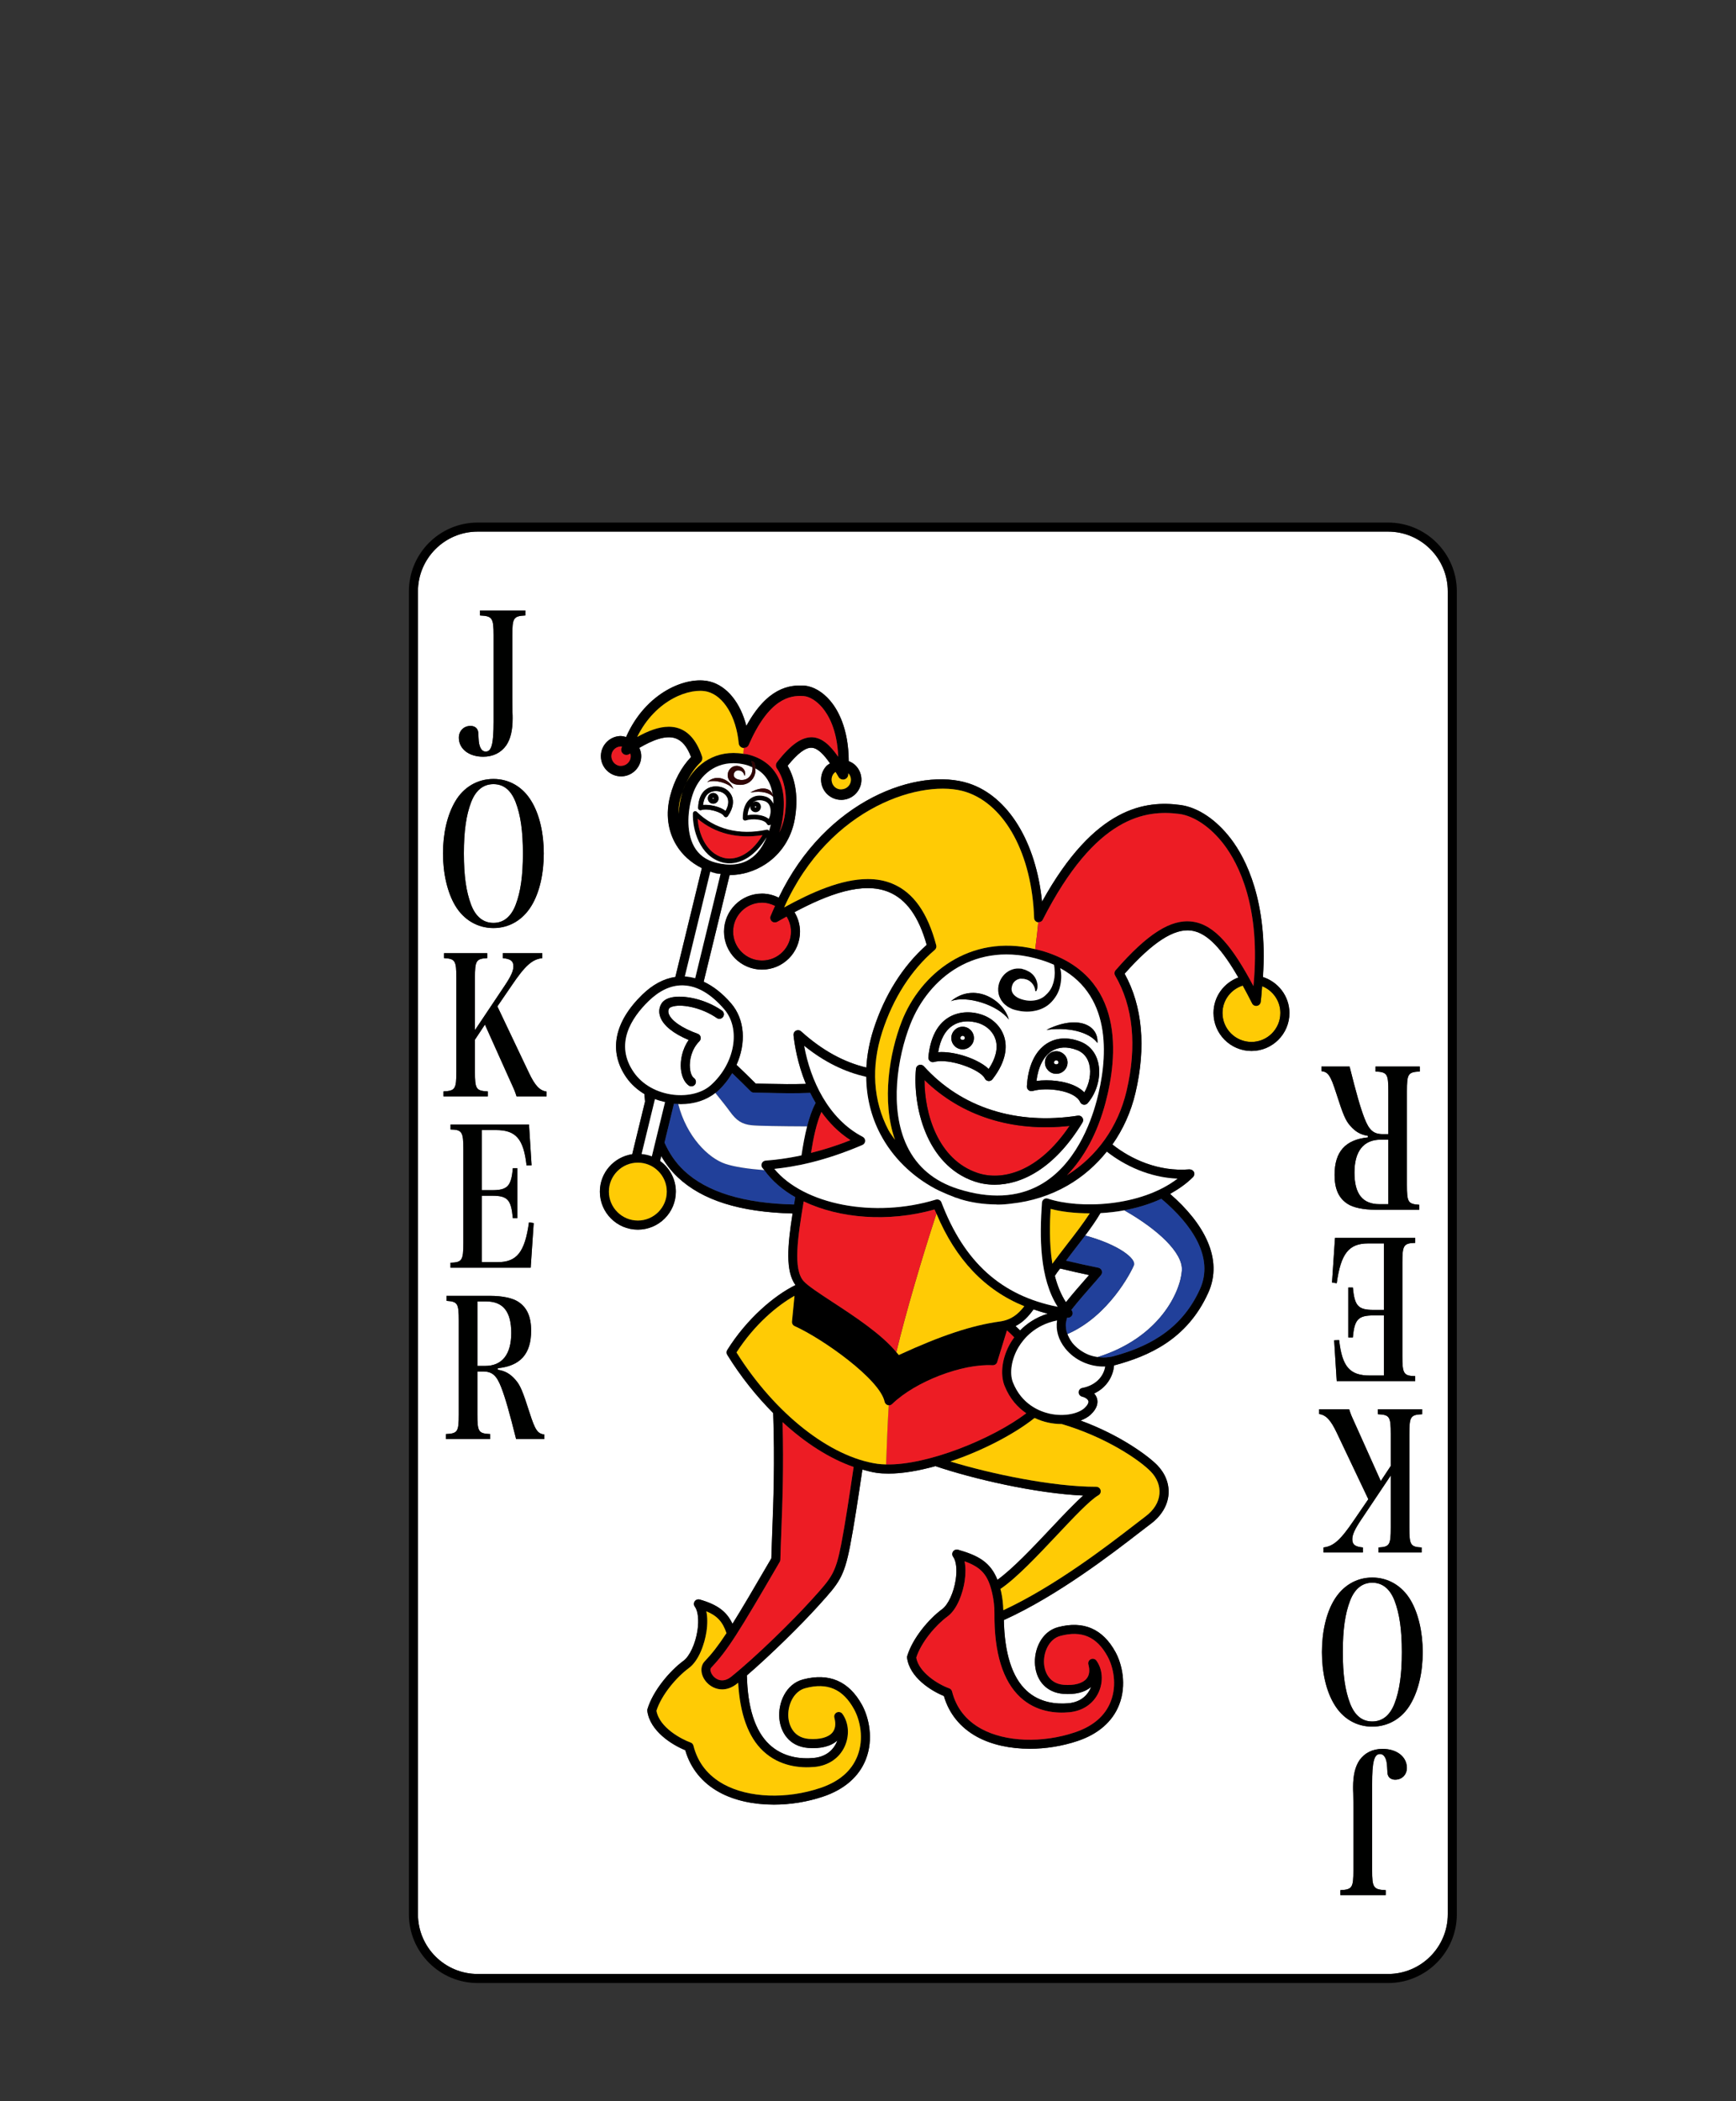 <?xml version="1.0" encoding="utf-8"?>
<!-- Generator: Adobe Illustrator 23.0.2, SVG Export Plug-In . SVG Version: 6.00 Build 0)  -->
<svg version="1.1" id="Layer_1" xmlns="http://www.w3.org/2000/svg" xmlns:xlink="http://www.w3.org/1999/xlink" x="0px" y="0px"
	 viewBox="0 0 82.452 99.776" style="enable-background:new 0 0 82.452 99.776;" xml:space="preserve">
<rect x="0" y="0" width="82.452" height="99.776" fill="#333333" stroke="none"/>
<style type="text/css">
	.st0{fill:#FFFFFF;}
	.st1{fill:#ED1C24;}
	.st2{fill:#FFCB05;}
	.st3{fill:#21409A;}
	.st4{fill:#D4D5D6;}
	.st5{fill:#000100;}
	.st6{fill:#300505;}
	.st7{fill:#BFD730;}
	.st8{fill:#F15A22;}
</style>
<g>
	<path class="st0" d="M23.437,43.825c0.475,0,0.835-0.291,1.053-0.854c0.238-0.618,0.346-1.373,0.346-2.445
		c0-1.064-0.109-1.818-0.346-2.436c-0.224-0.573-0.57-0.854-1.053-0.854c-0.482,0-0.842,0.291-1.059,0.854
		c-0.238,0.618-0.346,1.391-0.346,2.436c0,1.063,0.109,1.818,0.346,2.445C22.595,43.534,22.955,43.825,23.437,43.825z"/>
	<path class="st0" d="M24.282,63.298c0-1.018-0.387-1.5-1.195-1.5h-0.414v3.063h0.367C23.848,64.862,24.282,64.316,24.282,63.298z"
		/>
	<path class="st0" d="M64.33,55.682c0,1.018,0.387,1.5,1.195,1.5h0.414v-3.063h-0.367C64.765,54.118,64.33,54.664,64.33,55.682z"/>
	<path class="st0" d="M65.927,25.244h-43.24c-1.564,0-2.836,1.272-2.836,2.835v62.82c0,1.563,1.272,2.836,2.836,2.836h43.24
		c1.564,0,2.836-1.272,2.836-2.836v-62.82C68.763,26.515,67.491,25.244,65.927,25.244z M62.762,50.646h1.338
		c0.319,1.272,0.509,1.945,0.706,2.454c0.217,0.563,0.428,0.755,0.863,0.755h0.271v-2.036c0-0.828-0.054-0.909-0.611-0.937v-0.236
		h2.105v0.236c-0.557,0.027-0.611,0.109-0.611,0.937v4.445c0,0.827,0.054,0.909,0.584,0.946v0.236h-2.078
		c-0.57,0-1.046-0.1-1.317-0.273c-0.428-0.273-0.625-0.709-0.625-1.382c0-1.1,0.509-1.672,1.582-1.781v-0.073
		c-0.353-0.055-0.598-0.2-0.842-0.482c-0.224-0.254-0.34-0.536-0.665-1.554c-0.265-0.827-0.38-1-0.7-1.036V50.646z M67.216,65.345
		v0.236h-3.728l-0.122-1.936l0.237-0.009c0.143,1.264,0.503,1.682,1.46,1.682h0.666v-2.854H65.24c-0.733,0-0.91,0.191-0.985,1.045
		h-0.217v-2.372h0.217c0.082,0.881,0.251,1.063,0.985,1.063h0.489v-3.154h-0.747c-0.917,0-1.297,0.473-1.494,1.891L63.264,60.9
		l0.143-2.118h3.81v0.236c-0.55,0.018-0.611,0.109-0.611,0.946V64.4C66.605,65.236,66.673,65.336,67.216,65.345z M22.35,34.47
		c0.156,0,0.285,0.073,0.333,0.191c0.034,0.082,0.034,0.082,0.048,0.4c0.013,0.4,0.136,0.627,0.34,0.627
		c0.278,0,0.373-0.364,0.373-1.427v-4.09c0-0.827-0.061-0.918-0.645-0.946v-0.236h2.153v0.236c-0.564,0.027-0.618,0.119-0.618,0.946
		v2.909c0,0.191,0,0.4,0.007,0.736c0.007,0.127,0.007,0.227,0.007,0.309c0,0.563-0.102,0.972-0.305,1.272
		c-0.245,0.346-0.625,0.536-1.093,0.536c-0.679,0-1.154-0.372-1.154-0.9C21.794,34.707,22.024,34.47,22.35,34.47z M21.617,38.062
		c0.394-0.682,1.059-1.073,1.82-1.073c0.754,0,1.406,0.382,1.813,1.073c0.374,0.618,0.577,1.509,0.577,2.463
		c0,0.963-0.204,1.854-0.577,2.472c-0.407,0.682-1.059,1.072-1.813,1.072c-0.754,0-1.419-0.391-1.82-1.072
		c-0.367-0.618-0.577-1.518-0.577-2.472C21.04,39.571,21.244,38.698,21.617,38.062z M25.851,68.334h-1.338
		c-0.319-1.272-0.509-1.945-0.706-2.454c-0.217-0.563-0.428-0.755-0.863-0.755h-0.271v2.036c0,0.828,0.054,0.909,0.611,0.936v0.236
		h-2.105v-0.236c0.557-0.027,0.611-0.109,0.611-0.936v-4.445c0-0.827-0.054-0.909-0.584-0.946v-0.236h2.078
		c0.57,0,1.046,0.1,1.318,0.273c0.428,0.273,0.624,0.709,0.624,1.382c0,1.1-0.509,1.672-1.582,1.781v0.073
		c0.353,0.054,0.598,0.2,0.842,0.482c0.224,0.254,0.34,0.536,0.665,1.554c0.265,0.827,0.38,1,0.699,1.036V68.334z M21.396,53.635
		v-0.236h3.728l0.122,1.936l-0.238,0.009c-0.143-1.264-0.503-1.682-1.46-1.682h-0.666v2.855h0.489c0.733,0,0.91-0.191,0.985-1.045
		h0.217v2.372h-0.217c-0.081-0.882-0.251-1.063-0.985-1.063h-0.489v3.154h0.747c0.917,0,1.297-0.473,1.494-1.891l0.224,0.036
		l-0.143,2.118h-3.81v-0.236c0.55-0.018,0.611-0.109,0.611-0.946V54.58C22.008,53.744,21.94,53.644,21.396,53.635z M25.96,52.061
		h-1.426c-0.088-0.273-0.088-0.273-0.367-0.882l-1.134-2.526l-0.475,0.718v1.509c0,0.837,0.055,0.918,0.611,0.946v0.236h-2.105
		v-0.236c0.557-0.027,0.611-0.109,0.611-0.946v-4.436c0-0.827-0.054-0.918-0.584-0.946v-0.236h2.051v0.236
		c-0.53,0.027-0.584,0.119-0.584,0.946v2.472l1.406-2.1c0.299-0.445,0.421-0.709,0.421-0.927c0-0.255-0.129-0.355-0.503-0.391
		v-0.236h1.874v0.236c-0.482,0.055-0.815,0.355-1.46,1.309l-0.672,0.982l1.494,3.145c0.292,0.618,0.516,0.854,0.842,0.9V52.061z
		 M59.437,49.907c-0.995,0-1.804-0.81-1.804-1.805c0-0.774,0.493-1.43,1.179-1.685c-0.744-1.292-1.45-2.129-2.247-2.229
		c-0.812-0.101-1.823,0.55-3.154,2.05c0.848,1.533,1.026,3.486,0.514,5.661c-0.213,0.904-0.588,1.728-1.094,2.449
		c0.872,0.692,2.18,1.303,3.659,1.181c0.089,0.003,0.174,0.043,0.211,0.124c0.038,0.082,0.021,0.178-0.042,0.242
		c-0.316,0.321-0.692,0.575-1.089,0.799c1.601,1.389,2.542,3.082,1.814,4.694c-1.014,2.25-2.887,3.017-4.406,3.433
		c-0.022,0.006-0.044,0.004-0.067,0.009c-0.05,0.583-0.398,1.084-0.947,1.342c0.067,0.074,0.115,0.159,0.139,0.25
		c0.045,0.173,0.028,0.445-0.308,0.757c-0.126,0.117-0.293,0.206-0.476,0.278c1.917,0.702,3.241,1.706,3.645,2.122
		c0.383,0.395,0.572,0.887,0.532,1.387c-0.042,0.526-0.342,1.022-0.845,1.397c-0.141,0.104-0.326,0.248-0.549,0.42
		c-1.257,0.972-3.871,2.993-6.427,4.148c0.034,1.575,0.387,2.714,1.08,3.353c0.633,0.584,1.428,0.645,1.982,0.598
		c0.664-0.06,0.943-0.464,1.05-0.699c0.012-0.026,0.023-0.052,0.033-0.079c-0.296,0.259-0.761,0.377-1.329,0.33
		c-0.752-0.06-1.263-0.582-1.333-1.362c-0.065-0.716,0.295-1.592,1.091-1.804c1.205-0.319,2.122,0.076,2.727,1.18
		c0.311,0.566,0.544,1.563,0.176,2.504c-0.311,0.797-0.991,1.391-1.967,1.719c-0.74,0.248-1.523,0.371-2.273,0.371
		c-0.936,0-1.82-0.19-2.509-0.567c-0.792-0.433-1.334-1.102-1.575-1.938c-0.606-0.245-1.626-0.881-1.748-1.81
		c-0.004-0.03-0.001-0.062,0.007-0.09c0.254-0.847,1.027-1.76,1.659-2.225c0.287-0.212,0.552-0.788,0.644-1.401
		c0.071-0.473,0.024-0.889-0.122-1.085c-0.055-0.074-0.056-0.175-0.004-0.25c0.052-0.076,0.146-0.107,0.236-0.085
		c0.965,0.275,1.539,0.593,1.871,1.429c0.715-0.514,1.667-1.518,2.515-2.419c0.593-0.63,1.13-1.2,1.559-1.582
		c-2.274-0.102-5.243-0.796-7.02-1.397c-0.795,0.221-1.566,0.354-2.231,0.354c-0.2,0-0.391-0.012-0.57-0.037
		c-0.219-0.031-0.443-0.093-0.667-0.154c-0.195,1.328-0.407,2.716-0.583,3.617c-0.292,1.505-0.538,1.776-1.451,2.788l-0.057,0.063
		c-0.812,0.899-2.249,2.32-3.396,3.307c0.036,1.519,0.382,2.636,1.068,3.279c0.667,0.625,1.51,0.694,2.098,0.641
		c0.688-0.063,0.978-0.481,1.089-0.726c0.016-0.035,0.03-0.07,0.043-0.106c-0.303,0.278-0.788,0.401-1.386,0.355
		c-0.923-0.073-1.313-0.771-1.369-1.398c-0.067-0.737,0.304-1.637,1.122-1.854c1.239-0.326,2.183,0.079,2.805,1.213
		c0.32,0.584,0.56,1.61,0.181,2.58c-0.32,0.818-1.02,1.43-2.025,1.768c-0.763,0.257-1.57,0.383-2.343,0.383
		c-0.964,0-1.876-0.196-2.586-0.585c-0.816-0.445-1.375-1.136-1.623-2c-0.625-0.251-1.677-0.905-1.802-1.862
		c-0.004-0.029-0.001-0.06,0.007-0.089c0.259-0.869,1.056-1.812,1.709-2.293c0.297-0.219,0.571-0.813,0.667-1.445
		c0.074-0.491,0.025-0.924-0.127-1.13c-0.055-0.074-0.056-0.175-0.004-0.25c0.052-0.076,0.146-0.108,0.236-0.085
		c0.867,0.247,1.292,0.59,1.556,1.154c0.435-0.695,1.003-1.662,1.847-3.111c0.01-0.386,0.026-0.807,0.043-1.265
		c0.056-1.439,0.126-3.313,0.044-5.633c-0.795-0.801-1.541-1.728-2.181-2.766c-0.043-0.069-0.042-0.157,0-0.227
		c0.927-1.485,2.235-2.593,3.24-3.084c-0.481-0.659-0.38-1.866-0.138-3.4c-2.493-0.061-4.29-0.623-5.454-1.721
		c-0.329-0.31-0.578-0.65-0.785-1.002l-0.056,0.229c0.452,0.328,0.75,0.857,0.75,1.458c0,0.995-0.809,1.804-1.804,1.804
		c-0.995,0-1.804-0.809-1.804-1.804c0-0.904,0.669-1.647,1.537-1.778l0.609-2.5c-0.012-0.12-0.022-0.238-0.03-0.356
		c-0.336-0.205-0.63-0.464-0.85-0.778c-0.864-1.234-0.596-2.637,0.754-3.947c0.488-0.474,1.021-0.758,1.566-0.836l1.258-5.167
		c-0.002-0.001-0.003-0.002-0.005-0.003c-0.5-0.252-0.926-0.626-1.208-1.095c-0.409-0.68-0.51-1.484-0.292-2.329
		c0.188-0.729,0.53-1.365,0.992-1.851c-0.184-0.487-0.427-0.778-0.74-0.888c-0.479-0.165-1.124,0.107-1.718,0.455
		c0.048,0.104,0.083,0.216,0.09,0.337c0.032,0.527-0.373,0.982-0.9,1.015c-0.019,0.001-0.037,0.001-0.056,0.001
		c-0.504,0-0.927-0.395-0.957-0.903c-0.015-0.255,0.07-0.5,0.24-0.691s0.404-0.306,0.66-0.321c0.104-0.004,0.2,0.019,0.296,0.045
		c0.935-2.126,2.883-2.925,3.996-2.628c0.804,0.214,1.436,1.008,1.715,2.104c0.988-1.81,2.033-1.964,2.758-1.913
		c0.413,0.03,0.855,0.287,1.215,0.704c0.347,0.403,0.882,1.288,0.89,2.881c0.1,0.04,0.197,0.09,0.281,0.164
		c0.191,0.17,0.305,0.404,0.32,0.66c0.015,0.255-0.07,0.501-0.241,0.692c-0.17,0.191-0.404,0.305-0.66,0.32
		c-0.019,0.001-0.037,0.001-0.056,0.001c-0.504,0-0.927-0.394-0.956-0.901c-0.015-0.256,0.07-0.502,0.24-0.693
		c0.052-0.058,0.119-0.095,0.182-0.138c-0.285-0.414-0.576-0.722-0.858-0.741c-0.298-0.025-0.674,0.262-1.155,0.854
		c0.393,0.68,0.511,1.547,0.341,2.523c-0.156,0.897-0.647,1.658-1.384,2.144c-0.521,0.344-1.12,0.523-1.709,0.523
		c-0.001,0-0.001,0-0.002,0l-1.233,5.064c0.446,0.21,0.882,0.541,1.3,1.026c0.665,0.77,0.718,1.899,0.26,2.922
		c0.307,0.291,0.621,0.598,0.913,0.891c0.172,0.002,0.376,0.007,0.603,0.012c0.525,0.012,1.162,0.022,1.779,0.002
		c-0.402-0.975-0.541-1.886-0.587-2.313c-0.009-0.088,0.037-0.174,0.116-0.214s0.175-0.028,0.242,0.031
		c1.006,0.907,2.029,1.463,3.101,1.72c0.034-0.595,0.145-1.203,0.342-1.817c0.524-1.628,1.396-3.011,2.524-4.008
		c-0.377-1.341-0.965-2.162-1.795-2.507c-1.247-0.519-2.908,0.114-4.485,0.954c0.163,0.271,0.262,0.585,0.262,0.923
		c0,0.995-0.809,1.804-1.804,1.804s-1.804-0.809-1.804-1.804s0.809-1.805,1.804-1.805c0.286,0,0.553,0.073,0.793,0.192
		c2.243-4.683,6.651-6.209,9.036-5.423c1.866,0.614,3.185,2.779,3.471,5.615c2.515-4.545,4.938-4.81,6.571-4.592
		c0.832,0.111,1.708,0.698,2.402,1.611c0.706,0.928,1.759,2.97,1.519,6.558c0.725,0.234,1.255,0.907,1.255,1.708
		C61.241,49.098,60.432,49.907,59.437,49.907z M62.653,66.919h1.426c0.088,0.273,0.088,0.273,0.367,0.882l1.134,2.527l0.475-0.718
		v-1.509c0-0.837-0.054-0.918-0.611-0.946v-0.236h2.105v0.236c-0.557,0.027-0.611,0.109-0.611,0.946v4.435
		c0,0.827,0.054,0.918,0.584,0.946v0.236h-2.051v-0.236c0.53-0.027,0.584-0.119,0.584-0.946v-2.472l-1.406,2.1
		c-0.299,0.445-0.421,0.709-0.421,0.927c0,0.255,0.129,0.355,0.503,0.391v0.236h-1.874v-0.236c0.482-0.055,0.815-0.355,1.46-1.309
		l0.672-0.982l-1.494-3.145c-0.292-0.618-0.516-0.854-0.842-0.9V66.919z M66.262,84.51c-0.156,0-0.285-0.073-0.333-0.191
		c-0.034-0.081-0.034-0.081-0.048-0.4c-0.013-0.4-0.136-0.627-0.34-0.627c-0.278,0-0.373,0.364-0.373,1.427v4.09
		c0,0.827,0.061,0.918,0.645,0.946v0.236h-2.153v-0.236c0.564-0.027,0.618-0.119,0.618-0.946V85.9c0-0.191,0-0.4-0.007-0.736
		c-0.007-0.127-0.007-0.227-0.007-0.309c0-0.563,0.102-0.972,0.305-1.272c0.245-0.346,0.625-0.536,1.093-0.536
		c0.679,0,1.154,0.372,1.154,0.9C66.819,84.273,66.588,84.51,66.262,84.51z M66.995,80.918c-0.394,0.682-1.059,1.073-1.82,1.073
		c-0.754,0-1.406-0.382-1.813-1.073c-0.374-0.618-0.577-1.508-0.577-2.463c0-0.963,0.204-1.854,0.577-2.472
		c0.407-0.682,1.059-1.072,1.813-1.072c0.754,0,1.419,0.391,1.82,1.072c0.367,0.618,0.577,1.518,0.577,2.472
		C67.572,79.409,67.369,80.282,66.995,80.918z"/>
	<path class="st0" d="M49.089,62.175c-0.24,0.335-0.502,0.614-0.856,0.794c0.074,0.067,0.146,0.136,0.218,0.208
		c0.298-0.307,0.724-0.612,1.311-0.797C49.529,62.323,49.309,62.25,49.089,62.175z"/>
	<path class="st0" d="M51.527,60.774c0.07-0.079,0.137-0.155,0.199-0.227c-0.429-0.089-0.902-0.197-1.375-0.312
		c-0.048,0.066-0.102,0.13-0.149,0.197c-0.037,0.052-0.067,0.102-0.103,0.154c0.115,0.452,0.286,0.879,0.526,1.252
		C50.936,61.451,51.261,61.077,51.527,60.774z"/>
	<path class="st0" d="M65.176,75.155c-0.475,0-0.835,0.291-1.053,0.854c-0.238,0.618-0.346,1.373-0.346,2.445
		c0,1.064,0.109,1.818,0.346,2.436c0.224,0.573,0.57,0.854,1.053,0.854c0.482,0,0.842-0.291,1.059-0.854
		c0.238-0.618,0.346-1.391,0.346-2.436c0-1.063-0.109-1.818-0.346-2.445C66.017,75.446,65.658,75.155,65.176,75.155z"/>
	<path d="M65.927,24.814h-43.24c-1.801,0-3.266,1.465-3.266,3.265v62.82c0,1.801,1.465,3.266,3.266,3.266h43.24
		c1.801,0,3.266-1.465,3.266-3.266v-62.82C69.193,26.279,67.728,24.814,65.927,24.814z M68.763,90.899
		c0,1.563-1.272,2.836-2.836,2.836h-43.24c-1.564,0-2.836-1.272-2.836-2.836v-62.82c0-1.563,1.272-2.835,2.836-2.835h43.24
		c1.564,0,2.836,1.272,2.836,2.835V90.899z"/>
	<path class="st5" d="M22.948,35.934c0.469,0,0.849-0.19,1.093-0.536c0.204-0.3,0.305-0.709,0.305-1.272
		c0-0.082,0-0.182-0.007-0.309c-0.007-0.337-0.007-0.545-0.007-0.736v-2.909c0-0.827,0.054-0.918,0.618-0.946v-0.236h-2.153v0.236
		c0.584,0.027,0.645,0.119,0.645,0.946v4.09c0,1.063-0.095,1.427-0.373,1.427c-0.204,0-0.326-0.228-0.34-0.627
		c-0.014-0.318-0.014-0.318-0.048-0.4c-0.047-0.118-0.177-0.191-0.333-0.191c-0.326,0-0.557,0.237-0.557,0.563
		C21.794,35.561,22.269,35.934,22.948,35.934z"/>
	<path class="st5" d="M23.437,44.07c0.754,0,1.406-0.391,1.813-1.072c0.374-0.618,0.577-1.509,0.577-2.472
		c0-0.955-0.204-1.846-0.577-2.463c-0.407-0.691-1.059-1.073-1.813-1.073c-0.76,0-1.426,0.391-1.82,1.073
		c-0.374,0.636-0.577,1.509-0.577,2.463c0,0.954,0.21,1.854,0.577,2.472C22.018,43.679,22.683,44.07,23.437,44.07z M22.378,38.089
		c0.217-0.564,0.577-0.854,1.059-0.854c0.482,0,0.829,0.282,1.053,0.854c0.238,0.618,0.346,1.373,0.346,2.436
		c0,1.072-0.109,1.827-0.346,2.445c-0.217,0.563-0.577,0.854-1.053,0.854c-0.482,0-0.842-0.291-1.059-0.854
		c-0.238-0.627-0.346-1.382-0.346-2.445C22.031,39.48,22.14,38.707,22.378,38.089z"/>
	<path class="st5" d="M25.117,50.934l-1.494-3.145l0.672-0.982c0.645-0.954,0.978-1.254,1.46-1.309v-0.236h-1.874v0.236
		c0.373,0.036,0.503,0.136,0.503,0.391c0,0.218-0.122,0.481-0.421,0.927l-1.406,2.1v-2.472c0-0.827,0.055-0.918,0.584-0.946v-0.236
		h-2.051v0.236c0.53,0.027,0.584,0.119,0.584,0.946v4.436c0,0.837-0.054,0.918-0.611,0.946v0.236h2.105v-0.236
		c-0.557-0.027-0.611-0.109-0.611-0.946v-1.509l0.475-0.718l1.134,2.526c0.278,0.609,0.278,0.609,0.367,0.882h1.426v-0.227
		C25.634,51.789,25.409,51.552,25.117,50.934z"/>
	<path class="st5" d="M21.396,59.961v0.236h3.81l0.143-2.118l-0.224-0.036c-0.197,1.418-0.577,1.891-1.494,1.891h-0.747V56.78h0.489
		c0.733,0,0.903,0.181,0.985,1.063h0.217v-2.372h-0.217c-0.075,0.854-0.251,1.045-0.985,1.045h-0.489v-2.855h0.666
		c0.957,0,1.318,0.418,1.46,1.682l0.238-0.009l-0.122-1.936h-3.728v0.236c0.543,0.009,0.611,0.109,0.611,0.946v4.435
		C22.008,59.852,21.946,59.943,21.396,59.961z"/>
	<path class="st5" d="M25.151,67.08c-0.326-1.018-0.441-1.3-0.665-1.554c-0.244-0.282-0.489-0.428-0.842-0.482v-0.073
		c1.073-0.109,1.582-0.682,1.582-1.781c0-0.673-0.197-1.109-0.624-1.382c-0.272-0.173-0.747-0.273-1.318-0.273h-2.078v0.236
		c0.53,0.037,0.584,0.119,0.584,0.946v4.445c0,0.828-0.054,0.909-0.611,0.936v0.236h2.105v-0.236
		c-0.557-0.027-0.611-0.109-0.611-0.936v-2.036h0.271c0.435,0,0.645,0.191,0.863,0.755c0.197,0.509,0.387,1.182,0.706,2.454h1.338
		v-0.218C25.532,68.08,25.416,67.907,25.151,67.08z M23.04,64.862h-0.367v-3.063h0.414c0.808,0,1.195,0.482,1.195,1.5
		C24.282,64.316,23.848,64.862,23.04,64.862z"/>
	<path class="st5" d="M65.665,83.046c-0.469,0-0.849,0.19-1.093,0.536c-0.204,0.3-0.305,0.709-0.305,1.272
		c0,0.082,0,0.182,0.007,0.309c0.007,0.336,0.007,0.545,0.007,0.736v2.909c0,0.827-0.054,0.918-0.618,0.946v0.236h2.153v-0.236
		c-0.584-0.027-0.645-0.119-0.645-0.946v-4.09c0-1.063,0.095-1.427,0.373-1.427c0.204,0,0.326,0.227,0.34,0.627
		c0.014,0.318,0.014,0.318,0.048,0.4c0.047,0.118,0.177,0.191,0.333,0.191c0.326,0,0.557-0.237,0.557-0.564
		C66.819,83.419,66.344,83.046,65.665,83.046z"/>
	<path class="st5" d="M65.176,74.91c-0.754,0-1.406,0.391-1.813,1.072c-0.374,0.618-0.577,1.509-0.577,2.472
		c0,0.955,0.204,1.846,0.577,2.463c0.407,0.691,1.059,1.073,1.813,1.073c0.76,0,1.426-0.391,1.82-1.073
		c0.374-0.636,0.577-1.508,0.577-2.463c0-0.954-0.21-1.854-0.577-2.472C66.595,75.301,65.929,74.91,65.176,74.91z M66.235,80.891
		c-0.217,0.563-0.577,0.854-1.059,0.854c-0.482,0-0.829-0.282-1.053-0.854c-0.238-0.618-0.346-1.373-0.346-2.436
		c0-1.072,0.109-1.827,0.346-2.445c0.217-0.564,0.577-0.854,1.053-0.854c0.482,0,0.842,0.291,1.059,0.854
		c0.238,0.627,0.346,1.382,0.346,2.445C66.581,79.5,66.473,80.273,66.235,80.891z"/>
	<path class="st5" d="M63.495,68.046l1.494,3.145l-0.672,0.982c-0.645,0.954-0.978,1.254-1.46,1.309v0.236h1.874v-0.236
		c-0.373-0.036-0.503-0.136-0.503-0.391c0-0.218,0.122-0.481,0.421-0.927l1.406-2.1v2.472c0,0.827-0.054,0.918-0.584,0.946v0.236
		h2.051v-0.236c-0.53-0.027-0.584-0.119-0.584-0.946v-4.435c0-0.837,0.054-0.918,0.611-0.946v-0.236h-2.105v0.236
		c0.557,0.027,0.611,0.109,0.611,0.946v1.509l-0.475,0.718l-1.134-2.527c-0.278-0.609-0.278-0.609-0.367-0.882h-1.426v0.227
		C62.979,67.192,63.203,67.428,63.495,68.046z"/>
	<path class="st5" d="M67.216,59.019v-0.236h-3.81L63.264,60.9l0.224,0.036c0.197-1.418,0.577-1.891,1.494-1.891h0.747V62.2H65.24
		c-0.733,0-0.903-0.182-0.985-1.063h-0.217v2.372h0.217c0.075-0.854,0.251-1.045,0.985-1.045h0.489v2.854h-0.666
		c-0.957,0-1.318-0.418-1.46-1.682l-0.237,0.009l0.122,1.936h3.728v-0.236c-0.543-0.009-0.611-0.109-0.611-0.946v-4.436
		C66.605,59.128,66.666,59.037,67.216,59.019z"/>
	<path class="st5" d="M63.461,51.9c0.326,1.018,0.441,1.3,0.665,1.554c0.244,0.282,0.489,0.427,0.842,0.482v0.073
		c-1.073,0.109-1.582,0.682-1.582,1.781c0,0.673,0.197,1.109,0.625,1.382c0.272,0.173,0.747,0.273,1.317,0.273h2.078v-0.236
		c-0.53-0.036-0.584-0.119-0.584-0.946v-4.445c0-0.828,0.054-0.909,0.611-0.937v-0.236h-2.105v0.236
		c0.557,0.027,0.611,0.109,0.611,0.937v2.036h-0.271c-0.435,0-0.645-0.191-0.863-0.755c-0.197-0.509-0.387-1.182-0.706-2.454h-1.338
		v0.218C63.081,50.901,63.196,51.073,63.461,51.9z M65.573,54.118h0.367v3.063h-0.414c-0.808,0-1.195-0.482-1.195-1.5
		C64.33,54.664,64.765,54.118,65.573,54.118z"/>
	<path class="st1" d="M37.568,44.237c0-0.264-0.079-0.509-0.208-0.719c-0.15,0.084-0.301,0.167-0.449,0.252
		c-0.078,0.043-0.179,0.036-0.248-0.023s-0.093-0.156-0.061-0.241c0.066-0.17,0.142-0.325,0.213-0.488
		c-0.188-0.096-0.397-0.156-0.622-0.156c-0.757,0-1.374,0.617-1.374,1.375s0.617,1.374,1.374,1.374S37.568,44.995,37.568,44.237z"/>
	<path class="st2" d="M60.811,48.102c0-0.577-0.36-1.07-0.866-1.273c-0.023,0.25-0.033,0.484-0.069,0.749
		c-0.013,0.093-0.084,0.167-0.177,0.183c-0.095,0.016-0.185-0.031-0.228-0.115c-0.151-0.299-0.299-0.578-0.445-0.846
		c-0.556,0.176-0.963,0.69-0.963,1.303c0,0.758,0.617,1.375,1.374,1.375S60.811,48.86,60.811,48.102z"/>
	<path d="M59.986,46.394c0.241-3.589-0.812-5.631-1.519-6.558c-0.695-0.913-1.57-1.5-2.402-1.611
		c-1.634-0.218-4.057,0.047-6.571,4.592c-0.286-2.836-1.605-5.001-3.471-5.615c-2.385-0.786-6.793,0.74-9.036,5.423
		c-0.24-0.119-0.507-0.192-0.793-0.192c-0.995,0-1.804,0.81-1.804,1.805s0.809,1.804,1.804,1.804s1.804-0.809,1.804-1.804
		c0-0.339-0.099-0.652-0.262-0.923c1.577-0.84,3.239-1.473,4.485-0.954c0.83,0.345,1.418,1.166,1.795,2.507
		c-1.129,0.997-2,2.38-2.524,4.008c-0.198,0.614-0.308,1.222-0.342,1.817c-1.073-0.258-2.096-0.813-3.101-1.72
		c-0.066-0.06-0.162-0.071-0.242-0.031s-0.125,0.126-0.116,0.214c0.046,0.427,0.185,1.337,0.587,2.313
		c-0.617,0.02-1.255,0.01-1.779-0.002c-0.226-0.005-0.43-0.01-0.603-0.012c-0.293-0.293-0.606-0.6-0.913-0.891
		c0.458-1.023,0.405-2.152-0.26-2.922c-0.418-0.485-0.854-0.816-1.3-1.026l1.233-5.064c0.001,0,0.001,0,0.002,0
		c0.59,0,1.188-0.18,1.709-0.523c0.736-0.485,1.228-1.246,1.384-2.144c0.17-0.977,0.052-1.844-0.341-2.523
		c0.481-0.593,0.857-0.88,1.155-0.854c0.282,0.018,0.572,0.327,0.858,0.741c-0.063,0.043-0.13,0.08-0.182,0.138
		c-0.17,0.191-0.255,0.438-0.24,0.693c0.029,0.508,0.452,0.901,0.956,0.901c0.019,0,0.037,0,0.056-0.001
		c0.256-0.016,0.49-0.129,0.66-0.32c0.17-0.191,0.256-0.438,0.241-0.692c-0.015-0.256-0.129-0.49-0.32-0.66
		c-0.083-0.074-0.18-0.124-0.281-0.164c-0.009-1.593-0.543-2.477-0.89-2.881c-0.359-0.417-0.802-0.674-1.215-0.704
		c-0.725-0.051-1.771,0.104-2.758,1.913c-0.28-1.096-0.911-1.89-1.715-2.104c-1.113-0.296-3.061,0.502-3.996,2.628
		c-0.095-0.026-0.192-0.049-0.296-0.045c-0.256,0.016-0.49,0.13-0.66,0.321s-0.255,0.437-0.24,0.691
		c0.03,0.509,0.453,0.903,0.957,0.903c0.019,0,0.037,0,0.056-0.001c0.528-0.032,0.932-0.487,0.9-1.015
		c-0.007-0.121-0.042-0.233-0.09-0.337c0.594-0.347,1.239-0.62,1.718-0.455c0.313,0.109,0.557,0.4,0.74,0.888
		c-0.462,0.485-0.804,1.121-0.992,1.851c-0.218,0.845-0.118,1.649,0.292,2.329c0.282,0.469,0.708,0.843,1.208,1.095
		c0.002,0.001,0.003,0.002,0.005,0.003l-1.258,5.167c-0.546,0.079-1.079,0.362-1.566,0.836c-1.35,1.311-1.618,2.713-0.754,3.947
		c0.22,0.314,0.514,0.573,0.85,0.778c0.008,0.118,0.018,0.235,0.03,0.356l-0.609,2.5c-0.868,0.13-1.537,0.874-1.537,1.778
		c0,0.995,0.809,1.804,1.804,1.804c0.995,0,1.804-0.809,1.804-1.804c0-0.6-0.298-1.13-0.75-1.458l0.056-0.229
		c0.207,0.352,0.456,0.692,0.785,1.002c1.164,1.098,2.961,1.66,5.454,1.721c-0.242,1.535-0.343,2.742,0.138,3.4
		c-1.005,0.491-2.312,1.599-3.24,3.084c-0.043,0.069-0.043,0.157,0,0.227c0.64,1.038,1.386,1.965,2.181,2.766
		c0.081,2.32,0.012,4.194-0.044,5.633c-0.018,0.458-0.034,0.879-0.043,1.265c-0.843,1.449-1.411,2.416-1.847,3.111
		c-0.264-0.564-0.688-0.907-1.556-1.154c-0.09-0.023-0.184,0.009-0.236,0.085c-0.052,0.075-0.051,0.176,0.004,0.25
		c0.152,0.206,0.201,0.639,0.127,1.13c-0.096,0.633-0.37,1.227-0.667,1.445c-0.653,0.481-1.45,1.424-1.709,2.293
		c-0.009,0.029-0.011,0.06-0.007,0.089c0.125,0.957,1.178,1.611,1.802,1.862c0.248,0.864,0.807,1.555,1.623,2
		c0.71,0.389,1.622,0.585,2.586,0.585c0.773,0,1.58-0.126,2.343-0.383c1.005-0.338,1.705-0.949,2.025-1.768
		c0.379-0.97,0.139-1.996-0.181-2.58c-0.622-1.134-1.566-1.539-2.805-1.213c-0.818,0.218-1.189,1.117-1.122,1.854
		c0.057,0.628,0.446,1.325,1.369,1.398c0.598,0.046,1.083-0.077,1.386-0.355c-0.013,0.036-0.027,0.071-0.043,0.106
		c-0.111,0.244-0.401,0.663-1.089,0.726c-0.587,0.054-1.43-0.016-2.098-0.641c-0.686-0.643-1.032-1.76-1.068-3.279
		c1.147-0.987,2.584-2.408,3.396-3.307l0.057-0.063c0.913-1.012,1.159-1.283,1.451-2.788c0.175-0.901,0.387-2.289,0.583-3.617
		c0.224,0.06,0.448,0.123,0.667,0.154c0.179,0.025,0.37,0.037,0.57,0.037c0.665,0,1.436-0.132,2.231-0.354
		c1.776,0.601,4.746,1.295,7.02,1.397c-0.429,0.382-0.966,0.952-1.559,1.582c-0.849,0.901-1.8,1.905-2.515,2.419
		c-0.332-0.836-0.906-1.153-1.871-1.429c-0.09-0.022-0.184,0.009-0.236,0.085c-0.052,0.075-0.051,0.176,0.004,0.25
		c0.146,0.196,0.192,0.612,0.122,1.085c-0.092,0.613-0.357,1.189-0.644,1.401c-0.632,0.465-1.404,1.378-1.659,2.225
		c-0.009,0.028-0.011,0.06-0.007,0.09c0.122,0.929,1.141,1.564,1.748,1.81c0.241,0.837,0.784,1.506,1.575,1.938
		c0.689,0.377,1.574,0.567,2.509,0.567c0.75,0,1.533-0.123,2.273-0.371c0.976-0.328,1.656-0.922,1.967-1.719
		c0.368-0.941,0.135-1.938-0.176-2.504c-0.605-1.104-1.522-1.499-2.727-1.18c-0.796,0.212-1.156,1.088-1.091,1.804
		c0.07,0.78,0.581,1.303,1.333,1.362c0.567,0.047,1.032-0.071,1.329-0.33c-0.01,0.027-0.021,0.053-0.033,0.079
		c-0.107,0.235-0.387,0.64-1.05,0.699c-0.554,0.047-1.349-0.014-1.982-0.598c-0.693-0.639-1.046-1.778-1.08-3.353
		c2.556-1.155,5.169-3.175,6.427-4.148c0.223-0.172,0.408-0.315,0.549-0.42c0.503-0.375,0.803-0.871,0.845-1.397
		c0.04-0.5-0.149-0.992-0.532-1.387c-0.403-0.415-1.727-1.42-3.645-2.122c0.183-0.072,0.35-0.161,0.476-0.278
		c0.336-0.312,0.353-0.584,0.308-0.757c-0.024-0.091-0.072-0.176-0.139-0.25c0.549-0.259,0.897-0.759,0.947-1.342
		c0.022-0.005,0.044-0.003,0.067-0.009c1.519-0.416,3.392-1.183,4.406-3.433c0.728-1.612-0.213-3.305-1.814-4.694
		c0.396-0.224,0.772-0.478,1.089-0.799c0.063-0.064,0.08-0.16,0.042-0.242c-0.038-0.081-0.123-0.121-0.211-0.124
		c-1.48,0.122-2.787-0.489-3.659-1.181c0.507-0.721,0.882-1.545,1.094-2.449c0.512-2.175,0.334-4.128-0.514-5.661
		c1.332-1.5,2.342-2.15,3.154-2.05c0.796,0.101,1.503,0.938,2.247,2.229c-0.686,0.255-1.179,0.911-1.179,1.685
		c0,0.995,0.809,1.805,1.804,1.805s1.804-0.81,1.804-1.805C61.241,47.301,60.711,46.628,59.986,46.394z M58.063,48.102
		c0-0.613,0.407-1.127,0.963-1.303c0.146,0.268,0.294,0.547,0.445,0.846c0.042,0.084,0.132,0.131,0.228,0.115
		c0.093-0.016,0.165-0.09,0.177-0.183c0.036-0.264,0.046-0.499,0.069-0.749c0.506,0.203,0.866,0.696,0.866,1.273
		c0,0.758-0.617,1.375-1.374,1.375S58.063,48.86,58.063,48.102z M52.987,46.07c-0.061,0.07-0.07,0.171-0.023,0.251
		c0.857,1.455,1.045,3.351,0.543,5.48c-0.401,1.703-1.405,3.113-2.829,4.002c0.814-0.831,1.449-2.008,1.83-3.445
		c0.575-2.169,0.958-5.987-2.94-7.187c-0.135-0.042-0.266-0.07-0.399-0.102c-3.133-0.753-5.468,1.2-6.338,3.427
		c-0.584,1.494-0.971,3.784-0.323,5.627c-0.104-0.157-0.226-0.302-0.313-0.469c-0.727-1.385-0.829-2.992-0.294-4.649
		c0.516-1.602,1.379-2.951,2.498-3.901c0.063-0.054,0.09-0.139,0.069-0.219c-0.412-1.557-1.093-2.513-2.081-2.924
		c-0.368-0.153-0.761-0.22-1.172-0.22c-1.248,0-2.653,0.621-3.971,1.346c2.166-4.835,6.643-6.139,8.646-5.479
		c1.856,0.611,3.123,2.96,3.227,5.982c0.003,0.098,0.073,0.181,0.168,0.202c0.01,0.002,0.02-0.004,0.03-0.004
		c0.084,0.004,0.168-0.031,0.208-0.109c2.517-4.948,4.904-5.235,6.487-5.031c0.708,0.095,1.5,0.636,2.117,1.445
		c0.7,0.919,1.77,2.981,1.407,6.73c-0.957-1.801-1.814-2.926-2.912-3.063C55.603,43.634,54.49,44.349,52.987,46.07z M55.926,55.969
		c-1.758,1.344-4.657,1.444-6.155,0.949c-0.063-0.022-0.132-0.013-0.187,0.025c-0.055,0.037-0.09,0.098-0.095,0.163
		c-0.116,1.617-0.124,3.587,0.745,4.948c-2.674-0.528-4.436-2.116-5.52-4.96c-0.032-0.086-0.114-0.139-0.201-0.139
		c-0.021,0-0.042,0.003-0.063,0.009c-2.94,0.896-6.27,0.238-7.673-1.458c0.964-0.101,2.357-0.353,4.184-1.137
		c0.076-0.032,0.127-0.106,0.13-0.189s-0.042-0.16-0.116-0.198c-1.636-0.85-2.487-2.695-2.779-4.317
		c0.95,0.766,1.924,1.241,2.944,1.469c0.011,0.959,0.23,1.879,0.673,2.722c0.574,1.095,1.497,2.001,2.62,2.599
		c0.101,0.056,0.212,0.102,0.32,0.152c0.167,0.078,0.338,0.149,0.512,0.213c0.042,0.014,0.076,0.036,0.118,0.049
		c0.022,0.007,0.042,0.009,0.064,0.016c0.065,0.022,0.127,0.049,0.193,0.068c0.531,0.16,1.091,0.236,1.659,0.241
		c0.026,0,0.054,0.007,0.079,0.007c0.231,0,0.456-0.019,0.676-0.049c0.919-0.099,1.835-0.383,2.655-0.857
		c0.725-0.418,1.347-0.966,1.861-1.606C53.396,55.337,54.578,55.914,55.926,55.969z M52.866,64.407
		c-0.065,0.018-0.129,0.024-0.194,0.034c-0.176,0.028-0.355,0.023-0.531-0.002c-0.142-0.02-0.282-0.05-0.417-0.102
		c-0.001,0-0.002-0.001-0.004-0.001c-0.144-0.056-0.281-0.131-0.408-0.22c-0.013-0.009-0.027-0.018-0.04-0.028
		c-0.126-0.093-0.242-0.199-0.34-0.322c-0.002-0.003-0.004-0.005-0.006-0.008c-0.058-0.073-0.101-0.15-0.143-0.227
		c-0.024-0.044-0.046-0.088-0.064-0.133c-0.007-0.018-0.011-0.035-0.018-0.053c-0.019-0.052-0.04-0.104-0.052-0.156
		c-0.009-0.038-0.012-0.076-0.016-0.114c-0.009-0.075-0.017-0.149-0.011-0.223c0.003-0.032,0.013-0.064,0.019-0.096
		c0.011-0.064,0.024-0.128,0.047-0.19c0.005,0.001,0.009,0.002,0.014,0.003c0.01,0.001,0.02,0.002,0.03,0.002
		c0.079,0,0.152-0.043,0.189-0.113c0.043-0.08,0.031-0.178-0.029-0.245c-0.003-0.003-0.005-0.007-0.008-0.011
		c0.325-0.415,0.68-0.818,0.966-1.144c0.175-0.198,0.328-0.372,0.442-0.512c0.048-0.059,0.062-0.138,0.037-0.209
		s-0.086-0.124-0.161-0.139c-0.458-0.091-0.994-0.208-1.534-0.337c0.132-0.173,0.259-0.348,0.393-0.519
		c0.174-0.223,0.349-0.448,0.518-0.673c0.266-0.354,0.516-0.709,0.726-1.065c0.373-0.021,0.75-0.064,1.129-0.134
		c0.605-0.112,1.204-0.289,1.759-0.547c1.473,1.237,2.509,2.795,1.836,4.286C56.054,63.299,54.294,64.015,52.866,64.407z
		 M52.49,64.892c-0.084,0.509-0.496,0.902-1.085,1.012c-0.1,0.018-0.173,0.104-0.176,0.205c-0.003,0.102,0.066,0.191,0.165,0.215
		c0.151,0.036,0.272,0.122,0.295,0.208c0.021,0.082-0.045,0.203-0.184,0.331c-0.276,0.255-0.937,0.424-1.661,0.264
		c-0.468-0.106-1.316-0.438-1.732-1.478c-0.179-0.446-0.07-1.126,0.271-1.69c0.237-0.394,0.778-1.047,1.822-1.256
		c-0.072,0.451,0.063,0.921,0.389,1.329C51.048,64.599,51.764,64.913,52.49,64.892z M53.84,72.443
		c-1.219,0.942-3.726,2.876-6.187,4.02c-0.007-0.295-0.04-0.602-0.108-0.899c-0.009-0.04-0.021-0.072-0.031-0.11
		c0.005-0.003,0.009-0.007,0.014-0.01c0.761-0.519,1.734-1.552,2.675-2.55c0.801-0.851,1.558-1.654,1.97-1.893
		c0.084-0.05,0.125-0.149,0.1-0.243S52.161,70.6,52.064,70.6c0,0-0.001,0-0.001,0c-2.072,0.001-4.992-0.612-6.924-1.2
		c1.517-0.511,3.029-1.295,3.999-2.068c0.228,0.106,0.443,0.175,0.613,0.214c0.225,0.051,0.452,0.075,0.672,0.075
		c0.002,0,0.004,0,0.005,0c2.1,0.621,3.692,1.705,4.229,2.257c0.295,0.305,0.442,0.679,0.412,1.054
		c-0.032,0.406-0.265,0.782-0.673,1.086C54.253,72.124,54.066,72.268,53.84,72.443z M52.181,80.361
		c0.23-0.506,0.189-1.096-0.106-1.504c-0.061-0.084-0.172-0.11-0.267-0.068c-0.094,0.045-0.142,0.149-0.115,0.25
		c0.076,0.285,0.046,0.512-0.088,0.674c-0.188,0.226-0.579,0.33-1.077,0.293c-0.795-0.064-0.92-0.761-0.939-0.974
		c-0.05-0.549,0.226-1.203,0.773-1.349c1.016-0.27,1.728,0.037,2.24,0.971c0.267,0.485,0.466,1.338,0.153,2.141
		c-0.267,0.684-0.84,1.177-1.703,1.467c-1.556,0.523-3.299,0.458-4.44-0.165c-0.728-0.398-1.197-0.995-1.394-1.776
		c-0.018-0.069-0.068-0.126-0.136-0.149c-0.546-0.195-1.441-0.76-1.565-1.457c0.241-0.743,0.925-1.543,1.487-1.957
		c0.466-0.343,0.73-1.121,0.814-1.684c0.052-0.35,0.049-0.67-0.006-0.934c0.825,0.298,1.119,0.668,1.314,1.521
		c0.071,0.313,0.107,0.639,0.105,0.941c-0.016,1.884,0.399,3.229,1.234,3.999c0.749,0.689,1.669,0.767,2.312,0.709
		C51.42,81.252,51.932,80.906,52.181,80.361z M41.687,69.512c-2.264-0.317-4.885-2.389-6.708-5.291
		c0.87-1.348,1.952-2.235,2.755-2.688l-0.119,1.22c-0.009,0.092,0.042,0.179,0.125,0.217c1.332,0.599,4.052,2.527,4.273,3.591
		c0.016,0.077,0.072,0.139,0.147,0.162c0.016,0.005,0.033,0.006,0.049,0.007c0.005,0,0.009,0.002,0.014,0.002
		c0.055,0,0.109-0.021,0.15-0.061c1.098-1.068,3.332-1.923,4.77-1.842c0.103,0,0.189-0.056,0.219-0.151l0.463-1.504
		c0.115,0.099,0.23,0.212,0.346,0.331c-0.06,0.082-0.113,0.16-0.156,0.231c-0.413,0.685-0.532,1.499-0.302,2.073
		c0.252,0.629,0.639,1.035,1.03,1.301c-1.612,1.223-4.711,2.479-6.659,2.428C41.946,69.535,41.812,69.529,41.687,69.512z
		 M38.55,75.963c-0.915,1.015-2.632,2.698-3.812,3.65c-0.446,0.36-0.766,0.083-0.852-0.011c-0.134-0.145-0.183-0.334-0.107-0.414
		c0.786-0.829,1.283-1.635,3.255-5.023c0.018-0.031,0.028-0.067,0.029-0.104c0.01-0.398,0.026-0.836,0.045-1.313
		c0.053-1.354,0.118-3.089,0.059-5.218c1.086,1,2.248,1.74,3.376,2.13c-0.197,1.341-0.412,2.752-0.588,3.658
		c-0.27,1.388-0.455,1.594-1.348,2.582L38.55,75.963z M40.12,82.932c0.237-0.52,0.194-1.126-0.109-1.546
		c-0.061-0.084-0.172-0.111-0.267-0.068c-0.094,0.045-0.142,0.15-0.115,0.25c0.08,0.297,0.048,0.534-0.093,0.703
		c-0.196,0.234-0.603,0.34-1.116,0.304c-0.827-0.066-0.956-0.79-0.976-1.01c-0.051-0.569,0.235-1.248,0.804-1.399
		c1.052-0.28,1.789,0.039,2.318,1.004c0.276,0.503,0.482,1.385,0.158,2.216c-0.276,0.707-0.869,1.217-1.761,1.517
		c-1.606,0.541-3.406,0.474-4.586-0.171c-0.753-0.412-1.239-1.03-1.442-1.838c-0.018-0.069-0.069-0.126-0.136-0.149
		c-0.408-0.146-1.479-0.696-1.621-1.509c0.247-0.767,0.955-1.595,1.538-2.024c0.478-0.352,0.75-1.15,0.837-1.728
		c0.055-0.363,0.051-0.695-0.006-0.969c0.531,0.219,0.782,0.516,0.957,1.037c-0.4,0.61-0.692,0.978-1.038,1.343
		c-0.237,0.25-0.192,0.681,0.104,1.001c0.18,0.194,0.438,0.327,0.729,0.327c0.225,0,0.469-0.08,0.71-0.274
		c0.016-0.013,0.034-0.029,0.05-0.042c0.085,1.468,0.47,2.573,1.188,3.246c0.784,0.732,1.756,0.813,2.43,0.755
		C39.338,83.848,39.864,83.492,40.12,82.932z M38.171,57.05c1.699,0.807,4.012,1.004,6.214,0.383c0.028,0.07,0.063,0.13,0.091,0.199
		c0.915,2.173,2.289,3.631,4.174,4.397c-0.299,0.385-0.628,0.651-1.166,0.725c-1.328,0.183-2.769,0.66-4.795,1.591
		c-0.035-0.046-0.078-0.091-0.116-0.137c-0.71-0.857-1.977-1.69-3.021-2.373c-0.638-0.418-1.189-0.778-1.387-1.003
		C37.664,60.263,37.882,58.786,38.171,57.05z M31.669,56.584c0,0.758-0.617,1.374-1.374,1.374c-0.758,0-1.375-0.616-1.375-1.374
		s0.617-1.375,1.375-1.375C31.053,55.209,31.669,55.826,31.669,56.584z M30.473,54.797l0.634-2.606
		c0.154,0.06,0.313,0.105,0.479,0.142l-0.627,2.576C30.807,54.849,30.643,54.814,30.473,54.797z M29.957,35.879
		c0.015,0.254-0.179,0.473-0.433,0.487c-0.247,0.028-0.472-0.18-0.486-0.434c-0.007-0.122,0.034-0.24,0.115-0.332
		c0.082-0.092,0.194-0.146,0.316-0.153c0.009-0.001,0.018-0.001,0.027-0.001c0.017,0,0.031,0.007,0.047,0.009
		c-0.008,0.024-0.02,0.043-0.028,0.068c-0.033,0.101,0.002,0.211,0.086,0.274c0.083,0.064,0.199,0.067,0.288,0.01
		c0.014-0.009,0.029-0.018,0.043-0.027C29.941,35.813,29.955,35.843,29.957,35.879z M40.299,37.327
		c-0.082,0.092-0.195,0.146-0.317,0.153c-0.267,0.027-0.471-0.179-0.486-0.432c-0.007-0.123,0.034-0.241,0.115-0.333
		c0.022-0.024,0.05-0.038,0.075-0.057c0.047,0.077,0.093,0.156,0.139,0.235c0.055,0.095,0.167,0.141,0.271,0.118
		c0.106-0.024,0.184-0.115,0.192-0.224c0.002-0.025,0.001-0.046,0.002-0.07c0.069,0.078,0.116,0.172,0.123,0.277
		C40.421,37.117,40.38,37.235,40.299,37.327z M33.604,32.847c0.769,0.205,1.364,1.189,1.481,2.449
		c0.011,0.112,0.096,0.204,0.208,0.223c0.011,0.002,0.021-0.006,0.032-0.005c0.1,0.003,0.195-0.047,0.236-0.141
		c0.955-2.183,1.943-2.37,2.607-2.319h0c0.277,0.021,0.604,0.22,0.874,0.533c0.286,0.333,0.721,1.047,0.769,2.349
		c-0.392-0.56-0.767-0.896-1.216-0.926c-0.501-0.023-1.028,0.331-1.689,1.183c-0.066,0.085-0.07,0.202-0.01,0.291
		c0.397,0.592,0.522,1.393,0.362,2.315c-0.045,0.261-0.135,0.502-0.244,0.731c0.039-0.132,0.084-0.258,0.113-0.399
		c0.359-1.762-0.228-2.966-1.611-3.306c-0.072-0.017-0.137-0.017-0.207-0.029c-1.294-0.219-2.251,0.473-2.71,1.362
		c0.18-0.372,0.406-0.703,0.682-0.968c0.069-0.066,0.094-0.166,0.064-0.258c-0.237-0.721-0.607-1.173-1.099-1.344
		c-0.156-0.055-0.317-0.079-0.483-0.079c-0.484,0-1.001,0.208-1.501,0.486C31.14,33.207,32.799,32.633,33.604,32.847z M35.68,36.134
		c0.047,0.016,0.091,0.034,0.135,0.052c0.003,0.008,0.007,0.016,0.009,0.025c0.021,0.046,0.033,0.096,0.044,0.149
		c0.009,0.038-0.002,0.082,0.001,0.123c0.53,0.28,0.764,0.756,0.837,1.281c0.006,0.029,0.027,0.05,0.027,0.083
		c-0.004-0.005-0.013-0.01-0.018-0.015c0.012,0.108,0.017,0.217,0.017,0.327c-0.077-0.158-0.194-0.282-0.36-0.335
		c-0.276-0.086-0.526-0.056-0.723,0.089c-0.242,0.179-0.373,0.513-0.37,0.94c0,0.035,0.018,0.069,0.047,0.09
		s0.067,0.026,0.101,0.014c0.292-0.099,0.878-0.064,1,0.169c0.018,0.033,0.051,0.056,0.089,0.059
		c0.003,0.001,0.006,0.001,0.01,0.001c0.033,0,0.064-0.017,0.085-0.042c-0.023,0.102-0.049,0.207-0.088,0.329
		c-0.004-0.012,0.005-0.025-0.003-0.035c-0.026-0.033-0.072-0.051-0.112-0.041c-1.298,0.276-2.473-0.026-3.309-0.851
		c-0.032-0.03-0.077-0.039-0.119-0.024c-0.041,0.017-0.068,0.056-0.07,0.1c-0.026,0.773,0.322,2.03,1.387,2.324
		c0.111,0.03,0.23,0.047,0.355,0.047c0.549,0,1.213-0.331,1.758-1.235c-0.162,0.388-0.405,0.79-0.803,1.04
		c-0.427,0.27-0.965,0.325-1.6,0.164c0,0,0,0,0,0c-0.474-0.119-0.824-0.378-1.04-0.769c-0.403-0.729-0.291-1.777-0.072-2.454
		c0.259-0.799,0.941-1.501,1.938-1.501c0.179,0,0.368,0.022,0.566,0.071c0.129,0.032,0.234,0.08,0.341,0.126
		c0-0.018,0.002-0.037-0.001-0.054c-0.005-0.047-0.009-0.093-0.023-0.136C35.705,36.206,35.695,36.169,35.68,36.134z M35.853,38.315
		c0-0.001,0.029-0.035,0.029-0.035c0.001,0,0.035,0.029,0.036,0.029c0.001,0.019-0.013,0.033-0.03,0.034
		C35.871,38.349,35.854,38.331,35.853,38.315z M35.888,38.566c0.004,0,0.009,0,0.013,0c0.139-0.009,0.246-0.129,0.239-0.271
		c-0.005-0.068-0.036-0.132-0.088-0.177c-0.051-0.045-0.12-0.063-0.181-0.062c-0.039,0.002-0.068,0.03-0.102,0.049
		c0.005-0.004,0.006-0.011,0.011-0.015c0.137-0.102,0.318-0.118,0.523-0.056c0.165,0.053,0.237,0.181,0.268,0.278
		c0.054,0.174,0.029,0.392-0.06,0.571c-0.171-0.146-0.452-0.202-0.711-0.202c-0.104,0-0.205,0.009-0.294,0.025
		c0.015-0.192,0.074-0.336,0.151-0.456c-0.007,0.026-0.028,0.047-0.026,0.075C35.639,38.462,35.752,38.566,35.888,38.566z
		 M34.355,40.729c-0.834-0.229-1.17-1.152-1.219-1.849c0.82,0.696,1.898,0.968,3.08,0.776C35.612,40.655,34.867,40.87,34.355,40.729
		z M32.431,37.557c0.044-0.123,0.093-0.24,0.147-0.355C32.521,37.318,32.471,37.437,32.431,37.557z M32.313,37.921
		c0.027-0.106,0.065-0.205,0.099-0.306c-0.093,0.296-0.155,0.657-0.184,1.034C32.228,38.411,32.248,38.17,32.313,37.921z
		 M33.884,41.443c0.016,0.004,0.029,0.002,0.045,0.006c0.025,0.007,0.048,0.019,0.073,0.025c0.072,0.017,0.147,0.014,0.22,0.026
		l-1.205,4.952c-0.163-0.045-0.327-0.076-0.493-0.085l1.211-4.976C33.787,41.408,33.832,41.43,33.884,41.443z M32.398,46.79
		c0.026,0,0.053,0.001,0.079,0.002c0.651,0.028,1.296,0.408,1.918,1.13c0,0,0,0,0,0c0.802,0.928,0.512,2.579-0.633,3.606
		c-0.408,0.365-1.068,0.535-1.769,0.456c-0.791-0.092-1.478-0.478-1.884-1.058c-0.934-1.335-0.134-2.582,0.701-3.393
		C31.319,47.04,31.852,46.79,32.398,46.79z M32.009,52.415c0.068,0.007,0.136,0.009,0.204,0.012
		c0.039,0.001,0.078,0.007,0.116,0.007c0.641,0,1.23-0.193,1.648-0.533c0.023-0.019,0.051-0.032,0.073-0.052
		c0.297-0.266,0.534-0.57,0.727-0.888c0.356,0.339,0.681,0.664,0.876,0.86c0.041,0.04,0.095,0.063,0.152,0.063
		c0.186,0,0.419,0.006,0.682,0.012c0.583,0.016,1.306,0.031,1.992-0.001c0.079,0.162,0.165,0.32,0.26,0.48
		c-0.174,0.323-0.301,0.703-0.406,1.113c-0.109,0.428-0.193,0.892-0.267,1.376c-0.69,0.15-1.26,0.215-1.704,0.249
		c-0.076,0.006-0.143,0.052-0.176,0.12c-0.034,0.067-0.029,0.148,0.013,0.212c0.028,0.044,0.071,0.078,0.102,0.121
		c0.364,0.51,0.865,0.939,1.469,1.283c-0.02,0.118-0.039,0.233-0.058,0.348c-2.389-0.052-4.15-0.592-5.227-1.61
		c-0.421-0.398-0.71-0.852-0.924-1.327L32.009,52.415z M49.9,57.404c0.528,0.14,1.173,0.21,1.859,0.211
		c-0.304,0.469-0.675,0.955-1.072,1.463c-0.239,0.307-0.476,0.619-0.705,0.931C49.825,59.029,49.859,58.035,49.9,57.404z
		 M50.203,60.432c0.047-0.066,0.1-0.131,0.149-0.197c0.473,0.114,0.947,0.222,1.375,0.312c-0.062,0.071-0.129,0.147-0.199,0.227
		c-0.267,0.303-0.591,0.676-0.901,1.064c-0.24-0.374-0.411-0.8-0.526-1.252C50.135,60.534,50.165,60.485,50.203,60.432z
		 M48.451,63.178c-0.072-0.072-0.145-0.141-0.218-0.208c0.355-0.181,0.616-0.459,0.856-0.794c0.22,0.074,0.44,0.148,0.672,0.205
		C49.175,62.566,48.749,62.871,48.451,63.178z M40.393,54.14c-0.703,0.282-1.312,0.463-1.873,0.605
		c0.116-0.734,0.258-1.41,0.493-1.944C39.371,53.303,39.818,53.771,40.393,54.14z M43.079,54.422
		c-0.854-1.783-0.452-4.222,0.152-5.768c0.866-2.214,3.121-4.021,6.209-3.071c0.221,0.068,0.426,0.145,0.617,0.231
		c0.025,0.096,0.029,0.198,0.034,0.301c0.014,0.104-0.01,0.21-0.012,0.318c-0.022,0.104-0.036,0.214-0.078,0.315
		c-0.064,0.21-0.202,0.391-0.362,0.531c-0.161,0.144-0.37,0.22-0.585,0.236c-0.21,0.022-0.447-0.02-0.648-0.105
		c-0.17-0.074-0.299-0.199-0.336-0.311c-0.048-0.116-0.022-0.262,0.039-0.387c0.07-0.12,0.179-0.198,0.298-0.225l0.046-0.01
		l0.001-0.001c-0.012-0.002,0.029,0.003-0.026-0.004l0.004,0l0.009,0.001l0.017,0.002l0.036,0.002
		c0.048,0.002,0.093,0.005,0.138,0.007c0.067,0.018,0.105,0.021,0.164,0.045c0.054,0.027,0.109,0.052,0.147,0.094
		c0.048,0.032,0.078,0.077,0.109,0.116c0.059,0.082,0.087,0.159,0.103,0.213c0.009,0.051,0.01,0.083,0.01,0.083l0.001,0.009
		c0,0.01,0.006,0.019,0.016,0.025c0.015,0.008,0.033,0.003,0.042-0.011c0,0,0.018-0.031,0.04-0.102
		c0.015-0.068,0.025-0.172-0.007-0.302c-0.03-0.128-0.101-0.288-0.254-0.422c-0.068-0.07-0.195-0.128-0.292-0.172
		c-0.043-0.013-0.087-0.027-0.132-0.041l-0.034-0.01l-0.017-0.005L48.52,46l-0.004-0.001l-0.035-0.003l-0.099-0.005
		c-0.272-0.013-0.577,0.127-0.763,0.377c-0.187,0.241-0.285,0.61-0.152,0.958c0.037,0.083,0.074,0.168,0.134,0.236
		c0.052,0.076,0.117,0.136,0.187,0.187c0.067,0.059,0.14,0.095,0.214,0.131c0.072,0.04,0.153,0.063,0.234,0.086
		c0.286,0.074,0.583,0.102,0.889,0.04c0.3-0.051,0.595-0.194,0.802-0.412c0.207-0.215,0.359-0.473,0.417-0.741
		c0.066-0.263,0.078-0.526,0.038-0.763c-0.007-0.041-0.019-0.077-0.027-0.116c2.557,1.385,2.22,4.453,1.736,6.277
		c-0.294,1.107-1.037,3.104-2.71,4.025c-1.075,0.592-2.377,0.654-3.869,0.184C44.372,56.099,43.554,55.414,43.079,54.422z
		 M34.82,44.237c0-0.758,0.617-1.375,1.374-1.375c0.225,0,0.434,0.06,0.622,0.156c-0.071,0.162-0.147,0.318-0.213,0.488
		c-0.033,0.085-0.008,0.182,0.061,0.241s0.169,0.066,0.248,0.023c0.148-0.085,0.299-0.168,0.449-0.252
		c0.13,0.21,0.208,0.455,0.208,0.719c0,0.758-0.617,1.374-1.374,1.374S34.82,44.995,34.82,44.237z"/>
	<path class="st3" d="M35.689,53.432c0.295,0.033,1.386,0.05,2.644,0.055c0.105-0.41,0.233-0.79,0.406-1.113
		c-0.095-0.16-0.181-0.318-0.26-0.48c-0.686,0.032-1.409,0.016-1.992,0.001c-0.263-0.006-0.496-0.012-0.682-0.012
		c-0.057,0-0.112-0.022-0.152-0.063c-0.196-0.196-0.521-0.521-0.876-0.86c-0.192,0.318-0.43,0.622-0.727,0.888
		c-0.022,0.019-0.05,0.033-0.073,0.052c0.263,0.324,0.539,0.672,0.694,0.887C34.969,53.2,35.225,53.381,35.689,53.432z"/>
	<path class="st3" d="M37.712,57.195c0.019-0.115,0.038-0.23,0.058-0.348c-0.603-0.344-1.105-0.773-1.469-1.283
		c-0.752-0.057-1.415-0.153-1.849-0.299c-0.823-0.277-1.843-1.303-2.239-2.84c-0.068-0.002-0.135-0.005-0.204-0.012l-0.449,1.844
		c0.214,0.476,0.503,0.93,0.924,1.327C33.562,56.603,35.323,57.144,37.712,57.195z"/>
	<path class="st0" d="M34.452,55.266c0.434,0.145,1.097,0.241,1.849,0.299c-0.03-0.042-0.073-0.077-0.102-0.121
		c-0.042-0.063-0.046-0.145-0.013-0.212c0.034-0.068,0.101-0.114,0.176-0.12c0.444-0.034,1.014-0.099,1.704-0.249
		c0.074-0.484,0.157-0.948,0.267-1.376c-1.258-0.005-2.349-0.022-2.644-0.055c-0.465-0.051-0.72-0.233-1.018-0.645
		c-0.155-0.215-0.431-0.563-0.694-0.887c-0.418,0.34-1.007,0.533-1.648,0.533c-0.038,0-0.078-0.005-0.116-0.007
		C32.609,53.964,33.629,54.99,34.452,55.266z"/>
	<path class="st0" d="M56.134,60.332c0.057-0.839-1.133-1.949-2.734-2.86c-0.379,0.07-0.757,0.114-1.129,0.134
		c-0.21,0.355-0.46,0.711-0.726,1.065c1.637,0.446,2.424,1.114,2.312,1.404c-0.124,0.319-1.201,2.423-3.155,3.271
		c0.006,0.018,0.01,0.035,0.018,0.053c0.019,0.045,0.04,0.089,0.064,0.133c0.042,0.077,0.085,0.154,0.143,0.227
		c0.002,0.003,0.004,0.005,0.006,0.008c0.099,0.123,0.215,0.229,0.34,0.322c0.013,0.01,0.027,0.019,0.04,0.028
		c0.127,0.089,0.264,0.164,0.408,0.22c0.001,0,0.002,0.001,0.004,0.001c0.134,0.051,0.275,0.082,0.417,0.102
		C55.073,63.516,56.065,61.352,56.134,60.332z"/>
	<path class="st3" d="M55.158,56.925c-0.555,0.257-1.154,0.434-1.759,0.547c1.602,0.912,2.791,2.022,2.734,2.86
		c-0.069,1.02-1.061,3.184-3.993,4.107c0.177,0.025,0.355,0.03,0.531,0.002c0.064-0.01,0.129-0.017,0.194-0.034
		c1.428-0.392,3.188-1.108,4.128-3.195C57.667,59.72,56.631,58.162,55.158,56.925z"/>
	<path class="st3" d="M53.856,60.074c0.112-0.289-0.675-0.958-2.312-1.404c-0.169,0.225-0.344,0.45-0.518,0.673
		c-0.134,0.171-0.261,0.346-0.393,0.519c0.541,0.128,1.076,0.245,1.534,0.337c0.074,0.015,0.135,0.067,0.161,0.139
		s0.012,0.15-0.037,0.209c-0.114,0.14-0.268,0.313-0.442,0.512c-0.286,0.325-0.64,0.729-0.966,1.144
		c0.003,0.003,0.005,0.007,0.008,0.011c0.06,0.067,0.072,0.165,0.029,0.245c-0.038,0.07-0.111,0.113-0.189,0.113
		c-0.01,0-0.02-0.001-0.03-0.002c-0.005-0.001-0.009-0.002-0.014-0.003c-0.023,0.062-0.036,0.126-0.047,0.19
		c-0.006,0.032-0.016,0.064-0.019,0.096c-0.006,0.074,0.002,0.149,0.011,0.223c0.005,0.038,0.008,0.076,0.016,0.114
		c0.012,0.052,0.033,0.104,0.052,0.156C52.655,62.497,53.732,60.393,53.856,60.074z"/>
	<path class="st2" d="M36.247,83.151c-0.718-0.672-1.104-1.778-1.188-3.246c-0.016,0.013-0.034,0.029-0.05,0.042
		c-0.241,0.194-0.485,0.274-0.71,0.274c-0.29,0-0.548-0.133-0.729-0.327c-0.296-0.32-0.341-0.751-0.104-1.001
		c0.346-0.365,0.637-0.733,1.038-1.343c-0.175-0.521-0.426-0.818-0.957-1.037c0.057,0.273,0.061,0.605,0.006,0.969
		c-0.087,0.577-0.359,1.376-0.837,1.728c-0.583,0.43-1.292,1.258-1.538,2.024c0.142,0.813,1.212,1.363,1.621,1.509
		c0.067,0.023,0.119,0.08,0.136,0.149c0.203,0.808,0.688,1.426,1.442,1.838c1.18,0.645,2.98,0.712,4.586,0.171
		c0.893-0.3,1.485-0.81,1.761-1.517c0.325-0.831,0.118-1.713-0.158-2.216c-0.529-0.965-1.266-1.284-2.318-1.004
		c-0.569,0.151-0.855,0.83-0.804,1.399c0.02,0.22,0.149,0.943,0.976,1.01c0.514,0.036,0.92-0.069,1.116-0.304
		c0.141-0.169,0.172-0.406,0.093-0.703c-0.027-0.1,0.021-0.205,0.115-0.25c0.094-0.043,0.206-0.016,0.267,0.068
		c0.303,0.42,0.346,1.026,0.109,1.546c-0.256,0.561-0.782,0.916-1.443,0.975C38.003,83.964,37.031,83.884,36.247,83.151z"/>
	<path class="st1" d="M40.544,69.66c-1.128-0.39-2.29-1.13-3.376-2.13c0.059,2.129-0.007,3.864-0.059,5.218
		c-0.019,0.478-0.035,0.915-0.045,1.313c-0.001,0.036-0.011,0.072-0.029,0.104c-1.972,3.389-2.47,4.194-3.255,5.023
		c-0.076,0.08-0.026,0.27,0.107,0.414c0.086,0.094,0.406,0.371,0.852,0.011c1.179-0.952,2.896-2.636,3.812-3.65l0.057-0.063
		c0.893-0.988,1.079-1.194,1.348-2.582C40.132,72.412,40.346,71.002,40.544,69.66z"/>
	<path class="st2" d="M55.069,70.932c0.03-0.375-0.116-0.749-0.412-1.054c-0.537-0.552-2.129-1.636-4.229-2.257
		c-0.002,0-0.004,0-0.005,0c-0.22,0-0.447-0.024-0.672-0.075c-0.17-0.038-0.385-0.107-0.613-0.214
		c-0.97,0.773-2.482,1.557-3.999,2.068c1.932,0.588,4.852,1.201,6.924,1.2c0,0,0.001,0,0.001,0c0.097,0,0.182,0.064,0.208,0.158
		s-0.015,0.193-0.1,0.243c-0.412,0.238-1.168,1.042-1.97,1.893c-0.941,0.998-1.914,2.031-2.675,2.55
		c-0.005,0.003-0.009,0.007-0.014,0.01c0.01,0.038,0.022,0.07,0.031,0.11c0.068,0.297,0.101,0.604,0.108,0.899
		c2.461-1.144,4.968-3.078,6.187-4.02c0.226-0.175,0.413-0.319,0.555-0.426C54.804,71.714,55.037,71.338,55.069,70.932z"/>
	<path class="st1" d="M48.743,67.11c-0.391-0.265-0.778-0.672-1.03-1.301c-0.23-0.574-0.111-1.389,0.302-2.073
		c0.043-0.07,0.096-0.149,0.156-0.231c-0.116-0.119-0.231-0.232-0.346-0.331l-0.463,1.504c-0.029,0.096-0.116,0.151-0.219,0.151
		c-1.438-0.081-3.672,0.773-4.77,1.842c-0.041,0.039-0.095,0.061-0.15,0.061c-0.005,0-0.009-0.002-0.014-0.002
		c-0.049,0.765-0.096,1.943-0.126,2.809C44.031,69.589,47.131,68.333,48.743,67.11z"/>
	<path class="st2" d="M42.161,66.723c-0.075-0.023-0.131-0.085-0.147-0.162c-0.221-1.063-2.941-2.992-4.273-3.591
		c-0.084-0.038-0.135-0.125-0.125-0.217l0.119-1.22c-0.803,0.453-1.885,1.339-2.755,2.688c1.823,2.902,4.444,4.974,6.708,5.291
		c0.125,0.017,0.259,0.023,0.397,0.027c0.03-0.866,0.077-2.045,0.126-2.809C42.193,66.728,42.177,66.727,42.161,66.723z"/>
	<path class="st0" d="M50.594,64.032c-0.327-0.408-0.461-0.878-0.389-1.329c-1.044,0.209-1.584,0.862-1.822,1.256
		c-0.341,0.564-0.45,1.244-0.271,1.69c0.416,1.039,1.264,1.371,1.732,1.478c0.724,0.16,1.385-0.009,1.661-0.264
		c0.138-0.128,0.205-0.249,0.184-0.331c-0.022-0.086-0.144-0.172-0.295-0.208c-0.099-0.023-0.167-0.113-0.165-0.215
		c0.002-0.102,0.076-0.188,0.176-0.205c0.589-0.109,1.001-0.503,1.085-1.012C51.764,64.913,51.048,64.599,50.594,64.032z"/>
	<path class="st2" d="M49.982,60.01c0.229-0.312,0.466-0.624,0.705-0.931c0.397-0.509,0.768-0.994,1.072-1.463
		c-0.686-0.001-1.331-0.071-1.859-0.211C49.859,58.035,49.825,59.029,49.982,60.01z"/>
	<path class="st2" d="M42.573,64.206c0.038,0.046,0.081,0.091,0.116,0.137c2.026-0.931,3.468-1.408,4.795-1.591
		c0.538-0.074,0.867-0.339,1.166-0.725c-1.884-0.766-3.258-2.224-4.174-4.397C43.824,59.611,42.999,62.411,42.573,64.206z"/>
	<path class="st1" d="M39.013,52.802c-0.235,0.534-0.377,1.21-0.493,1.944c0.56-0.142,1.169-0.323,1.873-0.605
		C39.818,53.771,39.371,53.303,39.013,52.802z"/>
	<path class="st1" d="M38.165,60.831c0.198,0.225,0.749,0.585,1.387,1.003c1.044,0.682,2.31,1.515,3.021,2.373
		c0.425-1.795,1.251-4.595,1.904-6.575c-0.029-0.069-0.063-0.128-0.091-0.199c-2.202,0.621-4.515,0.425-6.214-0.383
		C37.882,58.786,37.664,60.263,38.165,60.831z"/>
	<path class="st0" d="M50.709,56.295c-0.821,0.474-1.736,0.758-2.655,0.857c-0.22,0.03-0.444,0.049-0.676,0.049
		c-0.026,0-0.053-0.006-0.079-0.007c-0.568-0.005-1.129-0.081-1.659-0.241c-0.066-0.02-0.128-0.047-0.193-0.068
		c-0.022-0.007-0.042-0.009-0.064-0.016c-0.042-0.013-0.077-0.035-0.118-0.049c-0.174-0.064-0.345-0.135-0.512-0.213
		c-0.107-0.05-0.219-0.095-0.32-0.152c-1.123-0.598-2.046-1.504-2.62-2.599c-0.443-0.843-0.662-1.763-0.673-2.722
		c-1.02-0.228-1.994-0.703-2.944-1.469c0.292,1.622,1.143,3.468,2.779,4.317c0.074,0.038,0.119,0.115,0.116,0.198
		s-0.054,0.157-0.13,0.189c-1.827,0.784-3.22,1.036-4.184,1.137c1.403,1.696,4.733,2.354,7.673,1.458
		c0.021-0.006,0.042-0.009,0.063-0.009c0.087,0,0.168,0.053,0.201,0.139c1.084,2.844,2.846,4.432,5.52,4.96
		c-0.869-1.361-0.861-3.331-0.745-4.948c0.005-0.065,0.04-0.126,0.095-0.163c0.055-0.038,0.124-0.048,0.187-0.025
		c1.498,0.495,4.397,0.395,6.155-0.949c-1.348-0.055-2.53-0.631-3.356-1.28C52.057,55.329,51.435,55.876,50.709,56.295z"/>
	<path class="st2" d="M49.284,43.794c-0.096-0.021-0.165-0.104-0.168-0.202c-0.104-3.022-1.371-5.371-3.227-5.982
		c-2.002-0.659-6.48,0.645-8.646,5.479c1.318-0.725,2.724-1.346,3.971-1.346c0.411,0,0.804,0.066,1.172,0.22
		c0.988,0.411,1.669,1.367,2.081,2.924c0.021,0.08-0.006,0.165-0.069,0.219c-1.118,0.95-1.982,2.3-2.498,3.901
		c-0.534,1.657-0.432,3.265,0.294,4.649c0.087,0.166,0.209,0.312,0.313,0.469c-0.648-1.842-0.261-4.133,0.323-5.627
		c0.87-2.227,3.205-4.18,6.338-3.427c0.073-0.562,0.121-0.999,0.145-1.281C49.303,43.79,49.294,43.796,49.284,43.794z"/>
	<path class="st1" d="M56.62,43.763c1.098,0.138,1.955,1.263,2.912,3.063c0.363-3.749-0.707-5.812-1.407-6.73
		c-0.617-0.81-1.408-1.351-2.117-1.445c-1.583-0.204-3.97,0.083-6.487,5.031c-0.04,0.077-0.124,0.112-0.208,0.109
		c-0.024,0.282-0.072,0.719-0.145,1.281c0.132,0.032,0.264,0.06,0.399,0.102c3.898,1.199,3.516,5.018,2.94,7.187
		c-0.381,1.437-1.016,2.613-1.83,3.445c1.424-0.889,2.429-2.299,2.829-4.002c0.502-2.13,0.314-4.025-0.543-5.48
		c-0.047-0.08-0.038-0.181,0.023-0.251C54.49,44.349,55.603,43.634,56.62,43.763z"/>
	<path class="st0" d="M45.512,56.459c1.492,0.471,2.794,0.408,3.869-0.184c1.673-0.921,2.417-2.918,2.71-4.025
		c0.484-1.825,0.821-4.893-1.736-6.277c0.007,0.04,0.02,0.075,0.027,0.116c0.04,0.237,0.029,0.5-0.038,0.763
		c-0.058,0.267-0.21,0.526-0.417,0.741c-0.207,0.218-0.502,0.362-0.802,0.412c-0.306,0.062-0.604,0.033-0.889-0.04
		c-0.081-0.023-0.163-0.046-0.234-0.086c-0.074-0.036-0.148-0.072-0.214-0.131c-0.07-0.051-0.135-0.111-0.187-0.187
		c-0.06-0.068-0.097-0.153-0.134-0.236c-0.133-0.348-0.035-0.716,0.152-0.958c0.186-0.25,0.491-0.39,0.763-0.377l0.099,0.005
		l0.035,0.003L48.52,46l0.008,0.002l0.017,0.005l0.034,0.01c0.045,0.014,0.089,0.028,0.132,0.041
		c0.098,0.045,0.224,0.103,0.292,0.172c0.153,0.133,0.224,0.293,0.254,0.422c0.031,0.13,0.021,0.234,0.007,0.302
		c-0.023,0.071-0.04,0.102-0.04,0.102c-0.008,0.015-0.027,0.019-0.042,0.011c-0.01-0.006-0.016-0.015-0.016-0.025l-0.001-0.009
		c0,0-0.001-0.032-0.01-0.083c-0.016-0.055-0.044-0.131-0.103-0.213c-0.032-0.039-0.061-0.084-0.109-0.116
		c-0.038-0.042-0.093-0.067-0.147-0.094c-0.059-0.024-0.097-0.027-0.164-0.045c-0.045-0.002-0.091-0.005-0.138-0.007l-0.036-0.002
		l-0.017-0.002l-0.009-0.001l-0.004,0c0.055,0.007,0.014,0.002,0.026,0.004l-0.001,0.001l-0.046,0.01
		c-0.119,0.027-0.228,0.105-0.298,0.225c-0.061,0.125-0.087,0.271-0.039,0.387c0.037,0.112,0.165,0.238,0.336,0.311
		c0.201,0.085,0.438,0.127,0.648,0.105c0.215-0.016,0.425-0.092,0.585-0.236c0.16-0.14,0.299-0.321,0.362-0.531
		c0.041-0.1,0.056-0.21,0.078-0.315c0.002-0.107,0.026-0.213,0.012-0.318c-0.005-0.102-0.009-0.205-0.034-0.301
		c-0.191-0.086-0.396-0.163-0.617-0.231c-3.088-0.95-5.344,0.857-6.209,3.071c-0.604,1.546-1.006,3.984-0.152,5.768
		C43.554,55.414,44.372,56.099,45.512,56.459z M52.123,49.528c-0.277-0.396-1.11-0.792-2.419-0.624
		C51.147,48.182,52.183,48.651,52.123,49.528z M49.708,49.559c0.451-0.292,1.003-0.325,1.598-0.1
		c0.427,0.164,0.728,0.509,0.845,0.974c0.161,0.638-0.036,1.421-0.491,1.95c-0.041,0.048-0.101,0.074-0.163,0.074
		c-0.01,0-0.021-0.001-0.031-0.002c-0.073-0.011-0.135-0.058-0.166-0.125c-0.249-0.552-1.579-0.72-2.255-0.525
		c-0.066,0.017-0.138,0.006-0.193-0.039c-0.054-0.043-0.084-0.109-0.081-0.179C48.822,50.64,49.154,49.92,49.708,49.559z
		 M47.913,48.412c-0.527-0.701-2.015-1.162-2.747-0.87C46.286,46.615,47.673,47.494,47.913,48.412z M45.035,48.325
		c0.455-0.286,1.067-0.336,1.638-0.129c0.505,0.183,0.89,0.581,1.03,1.065c0.121,0.419,0.121,1.104-0.566,1.988
		c-0.041,0.053-0.104,0.083-0.17,0.083c-0.008,0-0.015,0-0.023-0.001c-0.074-0.008-0.139-0.054-0.171-0.121
		c-0.207-0.43-1.705-0.98-2.408-0.782c-0.067,0.021-0.142,0.003-0.196-0.042c-0.054-0.046-0.083-0.115-0.076-0.187
		C44.182,49.294,44.499,48.663,45.035,48.325z M43.503,50.757c0.008-0.085,0.065-0.157,0.146-0.185
		c0.079-0.024,0.17-0.004,0.228,0.06c1.775,1.964,4.378,2.799,7.32,2.346c0.083-0.01,0.165,0.023,0.211,0.094
		c0.046,0.069,0.048,0.159,0.005,0.23c-1.327,2.187-2.894,2.955-4.171,2.955c-0.345,0-0.67-0.057-0.963-0.156
		C43.956,55.311,43.346,52.473,43.503,50.757z"/>
	<path class="st0" d="M44.717,49.958c0.769,0,1.778,0.359,2.241,0.803c0.333-0.503,0.448-0.977,0.331-1.38
		c-0.102-0.353-0.387-0.645-0.763-0.78c-0.167-0.061-0.753-0.231-1.262,0.088c-0.365,0.23-0.603,0.659-0.707,1.275
		C44.61,49.96,44.663,49.958,44.717,49.958z M45.72,48.755c0.296,0,0.537,0.241,0.537,0.537s-0.241,0.537-0.537,0.537
		s-0.537-0.241-0.537-0.537S45.424,48.755,45.72,48.755z"/>
	<path d="M44.365,50.429c0.703-0.198,2.201,0.353,2.408,0.782c0.032,0.067,0.097,0.113,0.171,0.121
		c0.008,0.001,0.015,0.001,0.023,0.001c0.066,0,0.129-0.03,0.17-0.083c0.688-0.885,0.688-1.569,0.566-1.988
		c-0.14-0.484-0.525-0.883-1.03-1.065c-0.571-0.207-1.183-0.157-1.638,0.129c-0.536,0.338-0.853,0.969-0.942,1.875
		c-0.007,0.071,0.021,0.141,0.076,0.187C44.223,50.432,44.297,50.45,44.365,50.429z M45.265,48.688
		c0.509-0.319,1.094-0.148,1.262-0.088c0.376,0.136,0.661,0.428,0.763,0.78c0.117,0.403,0.002,0.877-0.331,1.38
		c-0.463-0.443-1.473-0.803-2.241-0.803c-0.054,0-0.107,0.002-0.159,0.006C44.662,49.348,44.899,48.919,45.265,48.688z"/>
	<path class="st0" d="M51.5,51.873c0.243-0.403,0.339-0.918,0.234-1.335c-0.058-0.229-0.206-0.532-0.581-0.676
		c-0.462-0.179-0.88-0.157-1.21,0.058c-0.384,0.25-0.634,0.745-0.717,1.41c0.146-0.021,0.309-0.031,0.478-0.031
		C50.351,51.299,51.104,51.462,51.5,51.873z M50.167,49.918c0.296,0,0.537,0.241,0.537,0.537s-0.241,0.536-0.537,0.536
		s-0.537-0.24-0.537-0.536S49.871,49.918,50.167,49.918z"/>
	<path d="M49.046,51.806c0.676-0.194,2.006-0.026,2.255,0.525c0.03,0.067,0.093,0.114,0.166,0.125
		c0.01,0.001,0.021,0.002,0.031,0.002c0.062,0,0.122-0.026,0.163-0.074c0.455-0.529,0.652-1.313,0.491-1.95
		c-0.117-0.465-0.417-0.81-0.845-0.974c-0.594-0.226-1.146-0.192-1.598,0.1c-0.554,0.36-0.887,1.081-0.937,2.028
		c-0.003,0.069,0.027,0.136,0.081,0.179C48.908,51.811,48.979,51.822,49.046,51.806z M49.943,49.92
		c0.33-0.215,0.748-0.236,1.21-0.058c0.375,0.144,0.523,0.446,0.581,0.676c0.105,0.417,0.009,0.932-0.234,1.335
		c-0.396-0.411-1.149-0.574-1.796-0.574c-0.169,0-0.331,0.011-0.478,0.031C49.309,50.665,49.559,50.17,49.943,49.92z"/>
	<path class="st0" d="M45.827,49.292c0-0.06-0.048-0.107-0.107-0.107s-0.107,0.048-0.107,0.107
		C45.613,49.411,45.827,49.411,45.827,49.292z"/>
	<path d="M45.72,49.829c0.296,0,0.537-0.241,0.537-0.537s-0.241-0.537-0.537-0.537s-0.537,0.241-0.537,0.537
		S45.424,49.829,45.72,49.829z M45.72,49.184c0.059,0,0.107,0.048,0.107,0.107c0,0.119-0.214,0.119-0.214,0
		C45.613,49.232,45.661,49.184,45.72,49.184z"/>
	<path class="st0" d="M50.274,50.455c0-0.06-0.048-0.107-0.107-0.107c-0.06,0-0.107,0.047-0.107,0.107
		C50.06,50.572,50.274,50.572,50.274,50.455z"/>
	<path d="M50.167,50.991c0.296,0,0.537-0.24,0.537-0.536s-0.241-0.537-0.537-0.537s-0.537,0.241-0.537,0.537
		S49.871,50.991,50.167,50.991z M50.167,50.348c0.059,0,0.107,0.048,0.107,0.107c0,0.117-0.214,0.117-0.214,0
		C50.06,50.394,50.107,50.348,50.167,50.348z"/>
	<path class="st1" d="M46.417,55.694c1.155,0.393,2.881-0.008,4.382-2.23c-2.719,0.3-5.132-0.464-6.89-2.178
		C43.908,52.867,44.534,55.054,46.417,55.694z"/>
	<path d="M46.279,56.1c0.293,0.1,0.618,0.156,0.963,0.156c1.278,0,2.844-0.769,4.171-2.955c0.043-0.071,0.042-0.161-0.005-0.23
		c-0.046-0.07-0.128-0.104-0.211-0.094c-2.941,0.453-5.545-0.382-7.32-2.346c-0.057-0.063-0.148-0.084-0.228-0.06
		c-0.081,0.027-0.139,0.1-0.146,0.185C43.346,52.473,43.956,55.311,46.279,56.1z M43.91,51.286c1.758,1.714,4.17,2.478,6.89,2.178
		c-1.5,2.223-3.227,2.623-4.382,2.23C44.534,55.054,43.908,52.867,43.91,51.286z"/>
	<path d="M47.913,48.412c-0.239-0.918-1.626-1.797-2.747-0.87C45.898,47.25,47.386,47.711,47.913,48.412z"/>
	<path d="M52.123,49.528c0.06-0.877-0.976-1.345-2.419-0.624C51.013,48.736,51.846,49.131,52.123,49.528z"/>
	<path class="st1" d="M48.465,80.6c-0.835-0.771-1.25-2.115-1.234-3.999c0.002-0.303-0.034-0.629-0.105-0.941
		c-0.195-0.853-0.489-1.223-1.314-1.521c0.055,0.264,0.058,0.584,0.006,0.934c-0.084,0.563-0.348,1.341-0.814,1.684
		c-0.563,0.414-1.247,1.214-1.487,1.957c0.125,0.697,1.019,1.262,1.565,1.457c0.068,0.023,0.119,0.08,0.136,0.149
		c0.197,0.781,0.666,1.378,1.394,1.776c1.141,0.623,2.884,0.688,4.44,0.165c0.863-0.29,1.437-0.783,1.703-1.467
		c0.313-0.803,0.114-1.655-0.153-2.141c-0.512-0.934-1.224-1.24-2.24-0.971c-0.547,0.146-0.823,0.8-0.773,1.349
		c0.019,0.213,0.144,0.909,0.939,0.974c0.498,0.037,0.889-0.067,1.077-0.293c0.135-0.162,0.165-0.389,0.088-0.674
		c-0.027-0.101,0.021-0.205,0.115-0.25c0.095-0.042,0.206-0.016,0.267,0.068c0.295,0.408,0.336,0.998,0.106,1.504
		c-0.249,0.545-0.761,0.891-1.404,0.948C50.135,81.367,49.214,81.29,48.465,80.6z"/>
	<path class="st0" d="M33.018,46.452l1.205-4.952c-0.073-0.011-0.148-0.009-0.22-0.026c-0.025-0.006-0.048-0.018-0.073-0.025
		c-0.016-0.004-0.029-0.002-0.045-0.006c-0.053-0.013-0.097-0.036-0.148-0.052l-1.211,4.976
		C32.691,46.377,32.855,46.407,33.018,46.452z"/>
	<path class="st0" d="M31.586,52.334c-0.165-0.037-0.325-0.083-0.479-0.142l-0.634,2.606c0.17,0.017,0.334,0.052,0.486,0.112
		L31.586,52.334z"/>
	<path class="st1" d="M29.601,35.798c-0.084-0.063-0.119-0.174-0.086-0.274c0.008-0.025,0.02-0.044,0.028-0.068
		c-0.016-0.002-0.031-0.009-0.047-0.009c-0.009,0-0.018,0-0.027,0.001c-0.122,0.007-0.234,0.062-0.316,0.153
		c-0.081,0.092-0.122,0.21-0.115,0.332c0.015,0.254,0.24,0.462,0.486,0.434c0.253-0.015,0.448-0.233,0.433-0.487
		c-0.002-0.035-0.016-0.066-0.026-0.099c-0.014,0.009-0.029,0.018-0.043,0.027C29.8,35.865,29.684,35.862,29.601,35.798z"/>
	<path class="st2" d="M40.289,36.788c-0.008,0.108-0.086,0.199-0.192,0.224c-0.104,0.022-0.216-0.023-0.271-0.118
		c-0.046-0.079-0.093-0.158-0.139-0.235c-0.025,0.019-0.054,0.033-0.075,0.057c-0.082,0.092-0.123,0.21-0.115,0.333
		c0.015,0.253,0.219,0.459,0.486,0.432c0.123-0.007,0.235-0.062,0.317-0.153c0.082-0.092,0.123-0.21,0.115-0.332
		c-0.006-0.105-0.053-0.2-0.123-0.277C40.29,36.742,40.291,36.763,40.289,36.788z"/>
	<path class="st2" d="M30.263,34.995c0.5-0.278,1.017-0.486,1.501-0.486c0.166,0,0.327,0.024,0.483,0.079
		c0.492,0.171,0.862,0.623,1.099,1.344c0.03,0.092,0.005,0.191-0.064,0.258c-0.276,0.265-0.502,0.596-0.682,0.968
		c0.459-0.889,1.416-1.581,2.71-1.362c0.007-0.108,0.012-0.201,0.016-0.282c-0.011,0-0.02,0.007-0.032,0.005
		c-0.112-0.019-0.198-0.11-0.208-0.223c-0.117-1.26-0.712-2.244-1.481-2.449C32.799,32.633,31.14,33.207,30.263,34.995z"/>
	<path class="st2" d="M32.313,37.921c-0.065,0.249-0.085,0.491-0.085,0.727c0.029-0.377,0.091-0.738,0.184-1.034
		C32.378,37.716,32.34,37.815,32.313,37.921z"/>
	<path class="st2" d="M32.578,37.202c-0.054,0.115-0.103,0.232-0.147,0.355C32.471,37.437,32.521,37.318,32.578,37.202z"/>
	<path class="st1" d="M35.516,35.824c1.383,0.34,1.971,1.544,1.611,3.306c-0.029,0.141-0.074,0.268-0.113,0.399
		c0.109-0.229,0.199-0.47,0.244-0.731c0.161-0.923,0.035-1.724-0.362-2.315c-0.06-0.089-0.056-0.206,0.01-0.291
		c0.661-0.852,1.188-1.206,1.689-1.183c0.449,0.03,0.824,0.366,1.216,0.926c-0.048-1.302-0.482-2.016-0.769-2.349
		c-0.27-0.313-0.597-0.513-0.874-0.533h0c-0.664-0.051-1.652,0.137-2.607,2.319c-0.041,0.094-0.135,0.144-0.236,0.141
		c-0.004,0.081-0.009,0.174-0.016,0.282C35.379,35.807,35.444,35.807,35.516,35.824z"/>
	<path class="st0" d="M35.704,37.042c-0.087,0.103-0.215,0.175-0.347,0.206c-0.134,0.034-0.268,0.03-0.398,0.005
		c-0.036-0.008-0.073-0.015-0.106-0.032c-0.034-0.014-0.068-0.029-0.099-0.053c-0.032-0.02-0.063-0.046-0.088-0.078
		c-0.028-0.029-0.047-0.066-0.066-0.101c-0.069-0.152-0.035-0.319,0.042-0.431c0.077-0.116,0.208-0.186,0.33-0.188l0.044-0.001
		l0.016,0.001h0.002l0.004,0.002l0.008,0.001l0.016,0.004c0.02,0.005,0.04,0.01,0.059,0.015c0.046,0.018,0.103,0.039,0.135,0.069
		c0.072,0.055,0.108,0.126,0.124,0.182c0.017,0.056,0.015,0.103,0.011,0.134c-0.008,0.032-0.015,0.046-0.015,0.046
		c-0.003,0.007-0.012,0.01-0.018,0.007c-0.004-0.002-0.007-0.007-0.007-0.011l0-0.003c0,0-0.002-0.015-0.007-0.037
		c-0.009-0.024-0.023-0.057-0.052-0.092c-0.016-0.017-0.03-0.035-0.052-0.048c-0.017-0.019-0.043-0.028-0.067-0.038
		c-0.027-0.01-0.044-0.01-0.074-0.016c-0.02,0-0.04,0-0.062,0.001H35.02l-0.007-0.001h-0.004h-0.002
		c0.025,0.002,0.007,0.001,0.012,0.001h-0.001l-0.02,0.006c-0.051,0.015-0.099,0.053-0.126,0.108
		c-0.024,0.056-0.032,0.123-0.008,0.173c0.019,0.049,0.08,0.102,0.158,0.13c0.092,0.033,0.198,0.046,0.291,0.03
		c0.096-0.013,0.187-0.052,0.255-0.121c0.067-0.066,0.124-0.15,0.147-0.245c0.016-0.046,0.019-0.095,0.026-0.143
		c-0.001-0.029-0.002-0.058-0.002-0.086c-0.107-0.047-0.212-0.095-0.341-0.126c-0.199-0.049-0.388-0.071-0.566-0.071
		c-0.998,0-1.679,0.702-1.938,1.501c-0.219,0.677-0.331,1.726,0.072,2.454c0.216,0.391,0.566,0.649,1.04,0.769c0,0,0,0,0,0
		c0.635,0.161,1.173,0.105,1.6-0.164c0.398-0.251,0.642-0.653,0.803-1.04c-0.544,0.904-1.208,1.235-1.758,1.235
		c-0.125,0-0.245-0.017-0.355-0.047c-1.064-0.294-1.413-1.551-1.387-2.324c0.001-0.044,0.029-0.083,0.07-0.1
		c0.042-0.015,0.087-0.006,0.119,0.024c0.836,0.824,2.011,1.127,3.309,0.851c0.04-0.01,0.085,0.008,0.112,0.041
		c0.008,0.01-0.001,0.023,0.003,0.035c0.039-0.121,0.064-0.226,0.088-0.329c-0.021,0.026-0.052,0.042-0.085,0.042
		c-0.003,0-0.006,0-0.01-0.001c-0.038-0.003-0.071-0.025-0.089-0.059c-0.121-0.233-0.708-0.268-1-0.169
		c-0.034,0.013-0.071,0.007-0.101-0.014s-0.047-0.055-0.047-0.09c-0.003-0.428,0.128-0.762,0.37-0.94
		c0.197-0.145,0.446-0.175,0.723-0.089c0.167,0.053,0.284,0.177,0.36,0.335c0-0.11-0.005-0.219-0.017-0.327
		c-0.144-0.162-0.515-0.305-1.076-0.2c0.573-0.33,1-0.194,1.067,0.131c-0.073-0.525-0.307-1.001-0.837-1.281
		c0.005,0.072,0.017,0.142,0.002,0.218C35.852,36.822,35.791,36.941,35.704,37.042z M34.828,37.461
		c-0.253-0.299-0.928-0.466-1.246-0.316C34.056,36.702,34.697,37.057,34.828,37.461z M34.569,38.753
		c-0.021,0.03-0.055,0.049-0.092,0.049c-0.002,0-0.003,0-0.005,0c-0.038-0.002-0.073-0.023-0.092-0.058
		c-0.101-0.183-0.773-0.383-1.075-0.277c-0.035,0.011-0.073,0.006-0.103-0.017c-0.029-0.021-0.046-0.057-0.044-0.094
		c0.016-0.411,0.143-0.704,0.377-0.872c0.199-0.143,0.476-0.179,0.739-0.103c0.234,0.069,0.42,0.24,0.497,0.457
		C34.837,38.026,34.855,38.336,34.569,38.753z"/>
	<path class="st6" d="M35.738,36.381c0.003,0.017,0.001,0.036,0.001,0.054c0,0.029,0.001,0.057,0.002,0.086
		c-0.007,0.048-0.01,0.097-0.026,0.143c-0.023,0.095-0.08,0.179-0.147,0.245c-0.068,0.069-0.16,0.108-0.255,0.121
		c-0.093,0.016-0.199,0.003-0.291-0.03c-0.078-0.029-0.139-0.081-0.158-0.13c-0.024-0.051-0.017-0.117,0.008-0.173
		c0.027-0.055,0.075-0.094,0.126-0.108l0.02-0.006h0.001c-0.005,0,0.013,0.001-0.012-0.001h0.002h0.004l0.007,0.001h0.016
		c0.021-0.001,0.042-0.001,0.062-0.001c0.031,0.006,0.047,0.006,0.074,0.016c0.024,0.01,0.05,0.019,0.067,0.038
		c0.023,0.014,0.036,0.032,0.052,0.048c0.028,0.035,0.042,0.068,0.052,0.092c0.005,0.022,0.007,0.037,0.007,0.037l0,0.003
		c0,0.005,0.003,0.009,0.007,0.011c0.006,0.003,0.015,0,0.018-0.007c0,0,0.007-0.014,0.015-0.046
		c0.005-0.031,0.007-0.078-0.011-0.134c-0.017-0.056-0.052-0.127-0.124-0.182c-0.032-0.03-0.089-0.051-0.135-0.069
		c-0.019-0.005-0.039-0.01-0.059-0.015l-0.016-0.004l-0.008-0.001l-0.004-0.002h-0.002l-0.016-0.001l-0.044,0.001
		c-0.122,0.002-0.253,0.072-0.33,0.188c-0.077,0.112-0.112,0.279-0.042,0.431c0.018,0.035,0.037,0.072,0.066,0.101
		c0.025,0.032,0.056,0.058,0.088,0.078c0.031,0.024,0.065,0.039,0.099,0.053c0.033,0.017,0.07,0.024,0.106,0.032
		c0.129,0.025,0.263,0.03,0.398-0.005c0.132-0.031,0.26-0.103,0.347-0.206c0.087-0.101,0.147-0.22,0.166-0.34
		c0.015-0.076,0.003-0.146-0.002-0.218c-0.003-0.04,0.007-0.085-0.001-0.123c-0.011-0.053-0.023-0.104-0.044-0.149
		c-0.002-0.009-0.006-0.017-0.009-0.025c-0.044-0.018-0.088-0.036-0.135-0.052c0.015,0.035,0.025,0.072,0.035,0.111
		C35.729,36.288,35.733,36.334,35.738,36.381z"/>
	<path class="st0" d="M34.561,37.913c-0.053-0.149-0.184-0.269-0.351-0.318c-0.075-0.022-0.333-0.082-0.546,0.07
		c-0.15,0.107-0.242,0.295-0.274,0.559c0.037-0.003,0.076-0.005,0.117-0.005c0.322,0,0.736,0.114,0.953,0.289
		C34.586,38.285,34.621,38.082,34.561,37.913z M34.063,38.08c-0.046,0.052-0.108,0.081-0.177,0.085c-0.005,0-0.01,0-0.015,0
		c-0.062,0-0.121-0.022-0.168-0.065c-0.05-0.045-0.08-0.107-0.084-0.175c0,0,0,0,0-0.001c-0.008-0.138,0.099-0.259,0.237-0.269
		c0.004-0.001,0.009-0.001,0.013-0.001c0.136,0,0.25,0.105,0.258,0.24C34.132,37.963,34.109,38.029,34.063,38.08z"/>
	<path d="M34.274,37.382c-0.263-0.076-0.54-0.04-0.739,0.103c-0.234,0.168-0.361,0.461-0.377,0.872
		c-0.001,0.037,0.015,0.072,0.044,0.094c0.03,0.022,0.068,0.027,0.103,0.017c0.302-0.105,0.974,0.095,1.075,0.277
		c0.019,0.034,0.054,0.056,0.092,0.058c0.002,0,0.003,0,0.005,0c0.037,0,0.071-0.019,0.092-0.049
		c0.287-0.417,0.268-0.727,0.202-0.914C34.694,37.622,34.508,37.451,34.274,37.382z M33.391,38.224
		c0.032-0.264,0.124-0.451,0.274-0.559c0.212-0.152,0.471-0.093,0.546-0.07c0.167,0.05,0.298,0.169,0.351,0.318
		c0.06,0.169,0.025,0.372-0.101,0.595c-0.217-0.175-0.631-0.289-0.953-0.289C33.467,38.219,33.428,38.221,33.391,38.224z"/>
	<path class="st0" d="M35.506,38.709c0.089-0.017,0.189-0.025,0.294-0.025c0.26,0,0.541,0.057,0.711,0.202
		c0.089-0.18,0.114-0.397,0.06-0.571c-0.031-0.098-0.103-0.226-0.268-0.278c-0.205-0.063-0.387-0.046-0.523,0.056
		c-0.005,0.003-0.007,0.011-0.011,0.015c0.034-0.019,0.063-0.046,0.102-0.049c0.061-0.001,0.13,0.017,0.181,0.062
		c0.052,0.045,0.083,0.108,0.088,0.177c0.007,0.142-0.101,0.262-0.239,0.271c-0.004,0-0.009,0-0.013,0
		c-0.135,0-0.249-0.104-0.256-0.238c-0.002-0.028,0.019-0.049,0.026-0.075C35.58,38.372,35.521,38.517,35.506,38.709z"/>
	<path class="st0" d="M33.871,37.877c-0.016,0.001-0.03,0.017-0.029,0.034c0.001,0.015,0.017,0.031,0.032,0.031c0,0,0.001,0,0.001,0
		l0.032-0.034C33.905,37.89,33.894,37.89,33.871,37.877z"/>
	<path d="M33.87,37.654c-0.004,0-0.009,0-0.013,0.001c-0.139,0.01-0.245,0.131-0.237,0.269c0,0.001,0,0.001,0,0.001
		c0.004,0.067,0.034,0.13,0.084,0.175c0.047,0.043,0.106,0.065,0.168,0.065c0.005,0,0.01,0,0.015,0
		c0.068-0.004,0.131-0.033,0.177-0.085c0.046-0.051,0.069-0.117,0.064-0.186C34.12,37.76,34.006,37.654,33.87,37.654z
		 M33.873,37.942c-0.015,0-0.031-0.017-0.032-0.031c0-0.018,0.014-0.033,0.029-0.034c0.024,0.013,0.035,0.014,0.036,0.031
		l-0.032,0.034C33.874,37.942,33.873,37.942,33.873,37.942z"/>
	<path class="st0" d="M35.882,38.28c0,0-0.029,0.034-0.029,0.035c0.001,0.016,0.019,0.034,0.036,0.028
		c0.017-0.001,0.031-0.016,0.03-0.034C35.917,38.309,35.883,38.28,35.882,38.28z"/>
	<path class="st1" d="M36.216,39.657c-1.181,0.191-2.259-0.08-3.08-0.776c0.049,0.696,0.385,1.619,1.219,1.849
		C34.867,40.87,35.612,40.655,36.216,39.657z"/>
	<path class="st6" d="M34.828,37.461c-0.13-0.404-0.772-0.759-1.246-0.316C33.899,36.995,34.575,37.162,34.828,37.461z"/>
	<path class="st6" d="M35.639,37.633c0.561-0.105,0.932,0.037,1.076,0.2c0.005,0.005,0.014,0.01,0.018,0.015
		c0-0.033-0.021-0.054-0.027-0.083C36.639,37.439,36.211,37.303,35.639,37.633z"/>
	<path class="st2" d="M30.295,55.209c-0.758,0-1.375,0.617-1.375,1.375s0.617,1.374,1.375,1.374c0.757,0,1.374-0.616,1.374-1.374
		S31.053,55.209,30.295,55.209z"/>
	<path class="st0" d="M30.81,47.534c-0.835,0.811-1.635,2.058-0.701,3.393c0.406,0.58,1.093,0.966,1.884,1.058
		c0.701,0.079,1.361-0.091,1.769-0.456c1.145-1.027,1.435-2.679,0.633-3.606c0,0,0,0,0,0c-0.622-0.722-1.267-1.102-1.918-1.13
		c-0.026-0.001-0.053-0.002-0.079-0.002C31.852,46.79,31.319,47.04,30.81,47.534z M34.289,47.986
		c0.098,0.067,0.122,0.201,0.054,0.299c-0.068,0.099-0.202,0.121-0.299,0.055c-0.695-0.481-1.593-0.663-2.055-0.557
		c-0.159,0.035-0.201,0.09-0.21,0.105c-0.044,0.077-0.049,0.162-0.014,0.259c0.119,0.324,0.632,0.677,1.374,0.942
		c0.069,0.024,0.121,0.083,0.137,0.154c0.017,0.071-0.005,0.146-0.057,0.199c-0.381,0.386-0.483,0.91-0.451,1.271
		c0.024,0.271,0.115,0.426,0.193,0.48c0.097,0.068,0.12,0.203,0.052,0.3c-0.042,0.06-0.108,0.091-0.176,0.091
		c-0.043,0-0.086-0.013-0.124-0.039c-0.205-0.145-0.341-0.435-0.373-0.794c-0.034-0.386,0.052-0.917,0.37-1.368
		c-0.725-0.303-1.2-0.684-1.348-1.089c-0.08-0.218-0.064-0.433,0.045-0.622c0.088-0.153,0.252-0.258,0.487-0.311
		C32.442,47.242,33.467,47.417,34.289,47.986z"/>
	<path d="M31.407,47.674c-0.109,0.189-0.125,0.404-0.045,0.622c0.148,0.405,0.623,0.786,1.348,1.089
		c-0.318,0.451-0.404,0.982-0.37,1.368c0.032,0.359,0.168,0.649,0.373,0.794c0.038,0.026,0.081,0.039,0.124,0.039
		c0.067,0,0.134-0.031,0.176-0.091c0.068-0.097,0.045-0.231-0.052-0.3c-0.078-0.055-0.168-0.209-0.193-0.48
		c-0.032-0.361,0.069-0.886,0.451-1.271c0.052-0.053,0.073-0.128,0.057-0.199c-0.016-0.071-0.068-0.13-0.137-0.154
		c-0.741-0.266-1.254-0.618-1.374-0.942c-0.035-0.097-0.031-0.182,0.014-0.259c0.009-0.016,0.051-0.07,0.21-0.105
		c0.462-0.106,1.36,0.075,2.055,0.557c0.097,0.066,0.231,0.044,0.299-0.055c0.067-0.098,0.043-0.231-0.054-0.299
		c-0.823-0.569-1.848-0.744-2.395-0.623C31.659,47.416,31.495,47.52,31.407,47.674z"/>
</g>
</svg>

